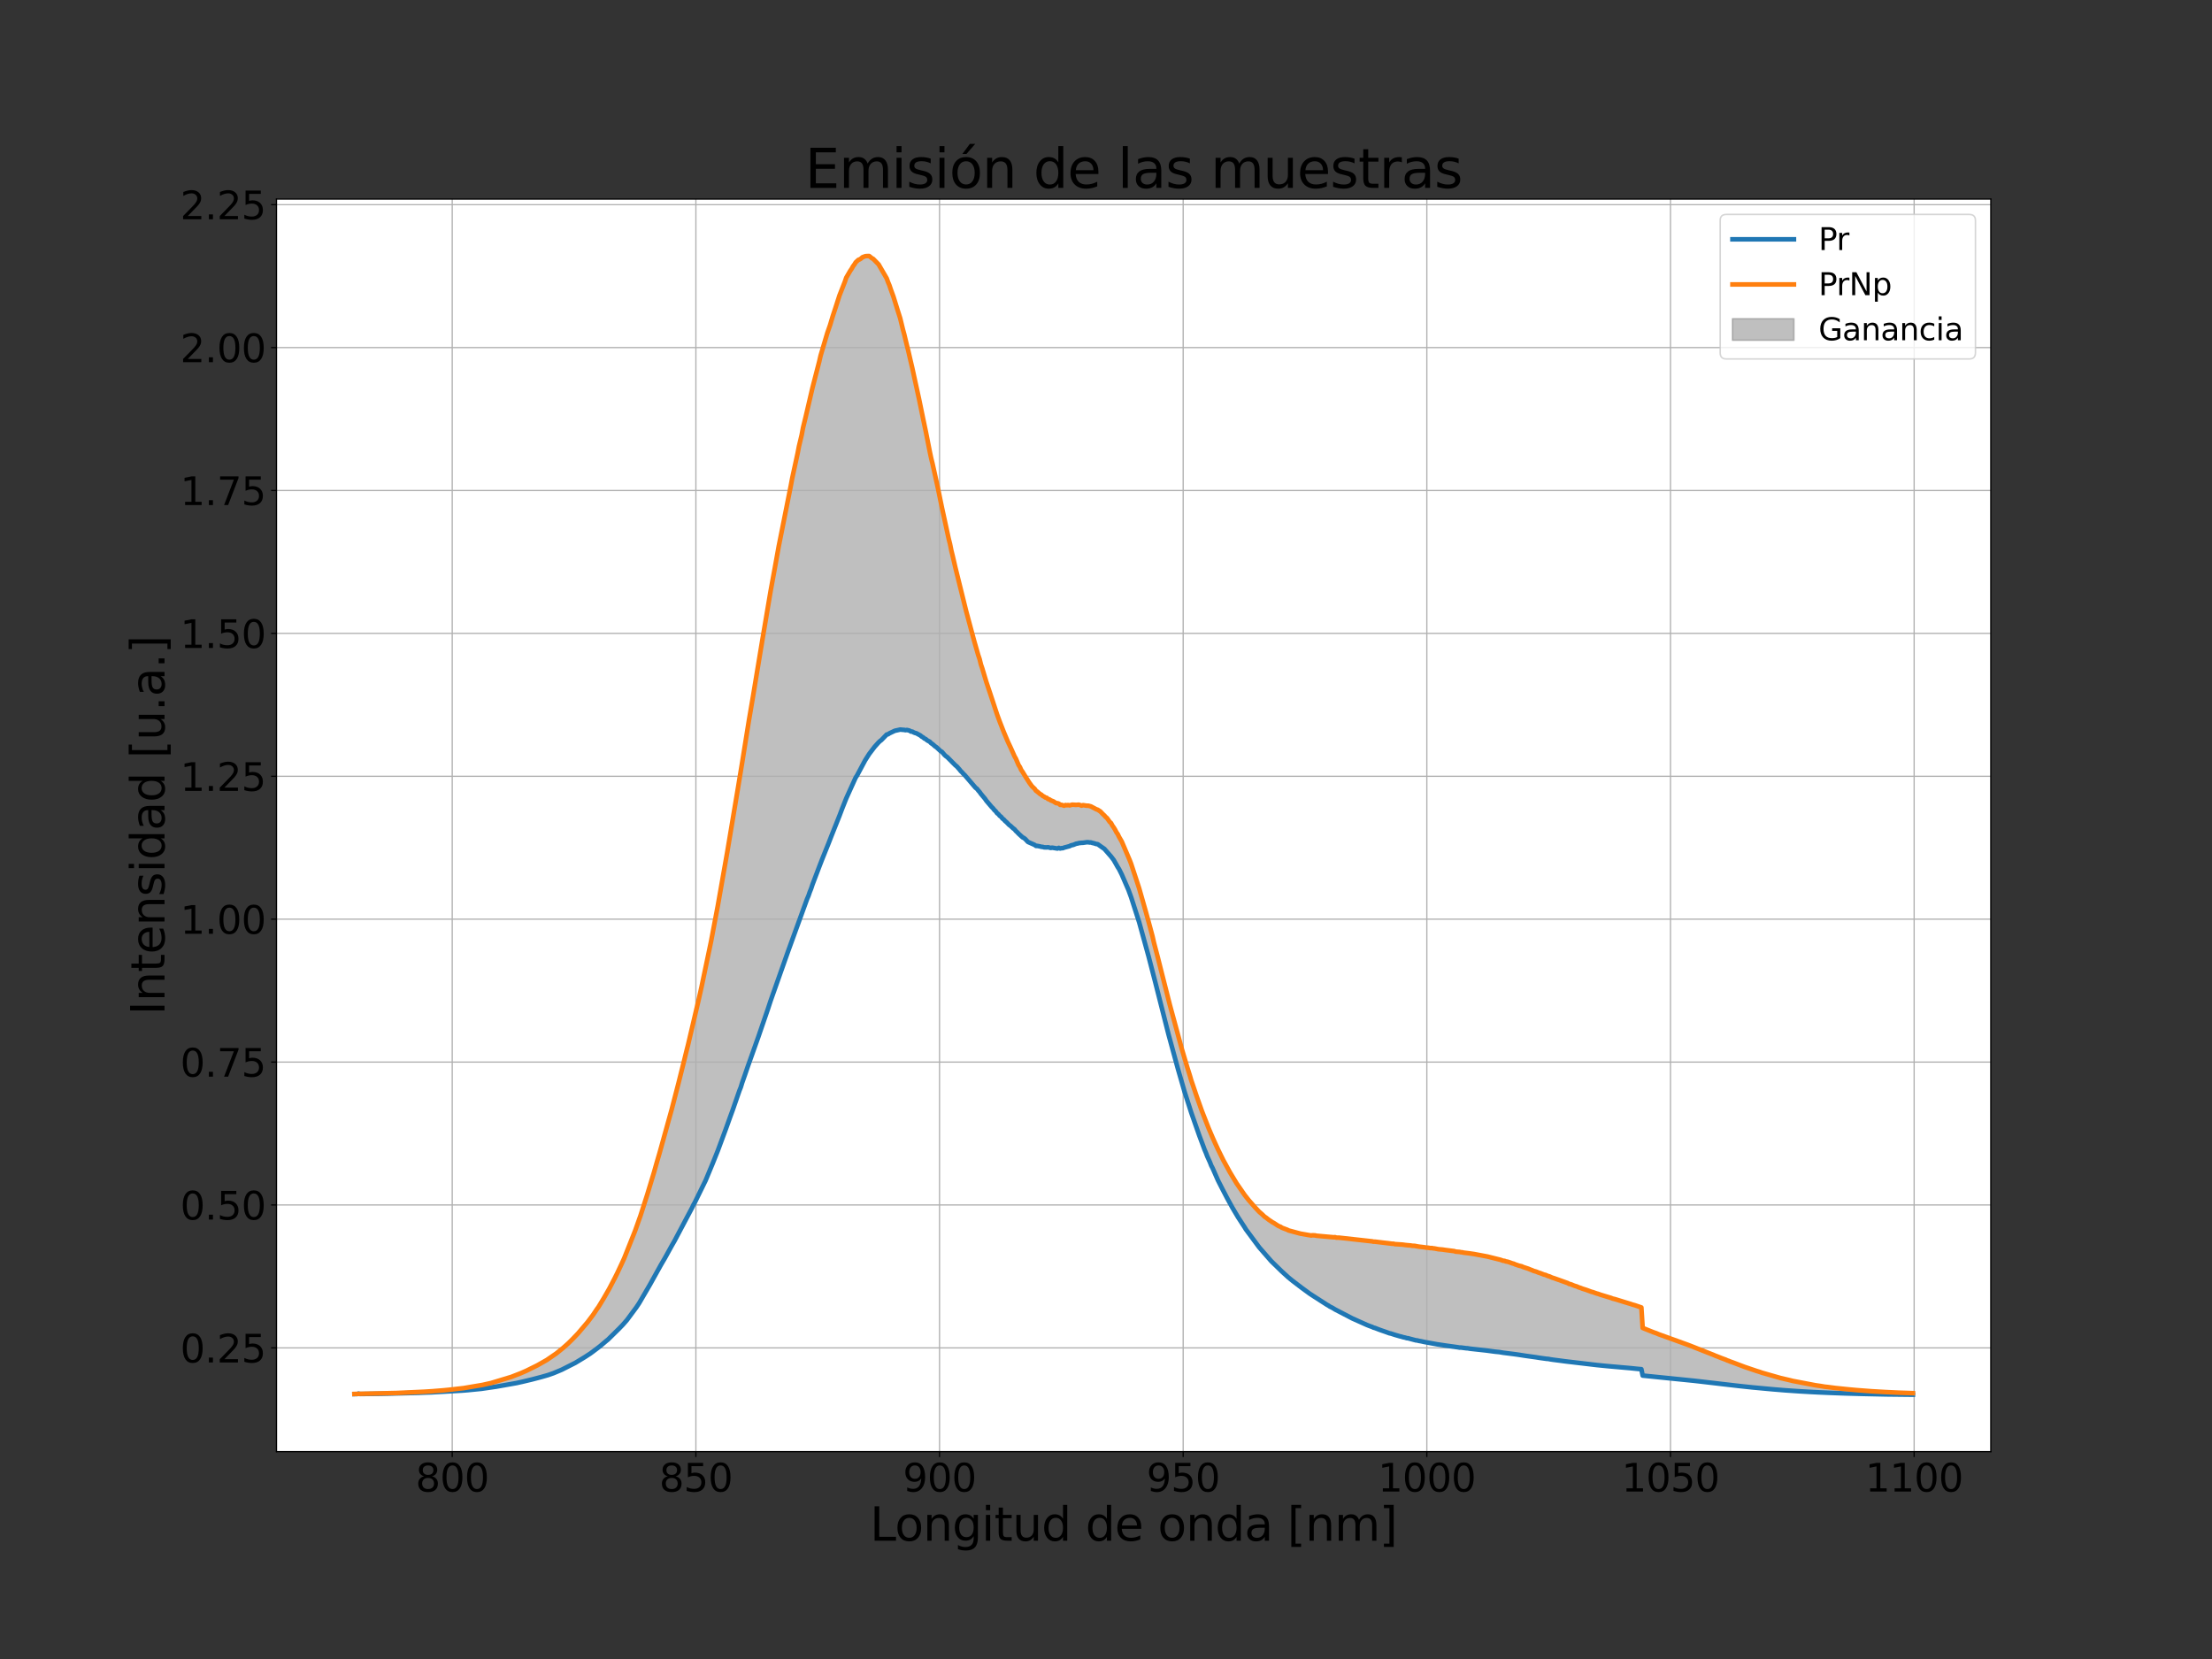 <?xml version="1.0" encoding="utf-8" standalone="no"?>
<!DOCTYPE svg PUBLIC "-//W3C//DTD SVG 1.1//EN"
  "http://www.w3.org/Graphics/SVG/1.1/DTD/svg11.dtd">
<svg xmlns:xlink="http://www.w3.org/1999/xlink" width="1440pt" height="1080pt" viewBox="0 0 1440 1080" xmlns="http://www.w3.org/2000/svg" version="1.1">
 <rect x="0" y="0" width="1440" height="1080" fill="#333333" stroke="none"/>
 <defs>
  <style type="text/css">*{stroke-linejoin: round; stroke-linecap: butt}</style>
 </defs>
 <g id="figure_1">
  <g id="patch_1">
   <path d="M 0 1080 
L 1440 1080 
L 1440 0 
L 0 0 
L 0 1080 
z
" style="fill: none"/>
  </g>
  <g id="axes_1">
   <g id="patch_2">
    <path d="M 180 945 
L 1296 945 
L 1296 129.6 
L 180 129.6 
z
" style="fill: #ffffff"/>
   </g>
   <g id="PolyCollection_1">
    <path d="M 230.727 907.569 
L 230.727 907.569 
L 231.617 907.545 
L 232.507 907.529 
L 232.973 907.372 
L 232.507 907.379 
L 231.617 907.414 
L 230.727 907.463 
z
" clip-path="url(#p0a3c3db67f)" style="fill: #808080; fill-opacity: 0.5; stroke: #808080; stroke-opacity: 0.5"/>
    <path d="M 233.875 907.367 
L 234.286 907.487 
L 235.176 907.483 
L 236.066 907.472 
L 236.955 907.469 
L 237.845 907.449 
L 238.735 907.443 
L 239.624 907.431 
L 240.514 907.428 
L 241.403 907.415 
L 242.293 907.398 
L 243.182 907.37 
L 244.071 907.354 
L 244.961 907.353 
L 245.85 907.34 
L 246.74 907.335 
L 247.629 907.322 
L 248.518 907.289 
L 249.407 907.285 
L 250.297 907.278 
L 251.186 907.245 
L 252.075 907.227 
L 252.964 907.209 
L 253.853 907.194 
L 254.742 907.177 
L 255.631 907.175 
L 256.52 907.129 
L 257.409 907.128 
L 258.298 907.118 
L 259.187 907.082 
L 260.076 907.075 
L 260.965 907.048 
L 261.854 907.029 
L 262.743 907.013 
L 263.632 906.972 
L 264.521 906.967 
L 265.409 906.944 
L 266.298 906.91 
L 267.187 906.867 
L 268.075 906.843 
L 268.964 906.815 
L 269.853 906.803 
L 270.741 906.775 
L 271.63 906.752 
L 272.518 906.723 
L 273.407 906.672 
L 274.295 906.638 
L 275.184 906.63 
L 276.072 906.589 
L 276.961 906.546 
L 277.849 906.537 
L 278.737 906.493 
L 279.626 906.448 
L 280.514 906.423 
L 281.402 906.377 
L 282.29 906.347 
L 283.179 906.291 
L 284.067 906.266 
L 284.955 906.21 
L 285.843 906.183 
L 286.731 906.138 
L 287.619 906.097 
L 288.507 906.026 
L 289.395 905.992 
L 290.283 905.952 
L 291.171 905.898 
L 292.059 905.829 
L 292.947 905.783 
L 293.835 905.735 
L 294.722 905.68 
L 295.61 905.617 
L 296.498 905.54 
L 297.386 905.493 
L 298.273 905.453 
L 299.161 905.38 
L 300.049 905.337 
L 300.936 905.265 
L 301.824 905.17 
L 302.712 905.112 
L 303.599 905.044 
L 304.487 904.985 
L 305.374 904.907 
L 306.262 904.83 
L 307.149 904.728 
L 308.036 904.698 
L 308.924 904.585 
L 309.811 904.51 
L 310.698 904.413 
L 311.586 904.304 
L 312.473 904.208 
L 313.36 904.109 
L 314.247 903.988 
L 315.134 903.885 
L 316.022 903.761 
L 316.909 903.659 
L 317.796 903.505 
L 318.683 903.399 
L 319.57 903.274 
L 320.457 903.1 
L 321.344 902.973 
L 322.231 902.835 
L 323.118 902.686 
L 324.004 902.532 
L 324.891 902.373 
L 325.778 902.248 
L 326.665 902.09 
L 327.552 901.91 
L 328.438 901.818 
L 329.325 901.63 
L 330.212 901.466 
L 331.098 901.348 
L 331.985 901.202 
L 332.872 900.999 
L 333.758 900.827 
L 334.645 900.641 
L 335.531 900.495 
L 336.418 900.331 
L 337.304 900.105 
L 338.19 899.926 
L 339.077 899.775 
L 339.963 899.535 
L 340.849 899.34 
L 341.736 899.19 
L 342.622 898.932 
L 343.508 898.723 
L 344.394 898.515 
L 345.28 898.294 
L 346.167 898.059 
L 347.053 897.842 
L 347.939 897.643 
L 348.825 897.396 
L 349.711 897.155 
L 350.597 896.91 
L 351.483 896.665 
L 352.369 896.431 
L 353.255 896.193 
L 354.14 895.974 
L 355.026 895.727 
L 355.912 895.433 
L 356.798 895.162 
L 357.684 894.874 
L 358.569 894.548 
L 359.455 894.237 
L 360.341 893.923 
L 361.226 893.57 
L 362.112 893.16 
L 362.997 892.868 
L 363.883 892.471 
L 364.768 892.102 
L 365.654 891.692 
L 366.539 891.257 
L 367.425 890.888 
L 368.31 890.444 
L 369.195 890.02 
L 370.081 889.567 
L 370.966 889.085 
L 371.851 888.649 
L 372.736 888.2 
L 373.622 887.669 
L 374.507 887.22 
L 375.392 886.67 
L 376.277 886.149 
L 377.162 885.652 
L 378.047 885.038 
L 378.932 884.592 
L 379.817 884.009 
L 380.702 883.465 
L 381.587 882.952 
L 382.472 882.311 
L 383.357 881.775 
L 384.242 881.167 
L 385.126 880.465 
L 386.011 879.866 
L 386.896 879.211 
L 387.781 878.597 
L 388.665 877.873 
L 389.55 877.202 
L 390.435 876.532 
L 391.319 875.764 
L 392.204 875.087 
L 393.088 874.319 
L 393.973 873.527 
L 394.857 872.786 
L 395.742 872.092 
L 396.626 871.24 
L 397.51 870.416 
L 398.395 869.497 
L 399.279 868.693 
L 400.163 867.8 
L 401.047 866.946 
L 401.932 866.058 
L 402.816 865.14 
L 403.7 864.255 
L 404.584 863.352 
L 405.468 862.396 
L 406.352 861.411 
L 407.236 860.356 
L 408.12 859.359 
L 409.004 858.186 
L 409.888 857.11 
L 410.772 855.967 
L 411.656 854.821 
L 412.54 853.581 
L 413.424 852.43 
L 414.307 851.01 
L 415.191 849.729 
L 416.075 848.348 
L 416.958 846.85 
L 417.842 845.461 
L 418.726 843.98 
L 419.609 842.47 
L 420.493 840.914 
L 421.376 839.375 
L 422.26 837.779 
L 423.143 836.226 
L 424.027 834.614 
L 424.91 832.998 
L 425.793 831.46 
L 426.677 829.882 
L 427.56 828.256 
L 428.443 826.615 
L 429.327 825.112 
L 430.21 823.516 
L 431.093 822.069 
L 431.976 820.424 
L 432.859 818.981 
L 433.742 817.363 
L 434.625 815.79 
L 435.508 814.267 
L 436.391 812.633 
L 437.274 811.004 
L 438.157 809.517 
L 439.04 807.935 
L 439.923 806.277 
L 440.806 804.604 
L 441.688 802.889 
L 442.571 801.313 
L 443.454 799.608 
L 444.337 797.946 
L 445.219 796.28 
L 446.102 794.512 
L 446.984 792.839 
L 447.867 791.208 
L 448.75 789.599 
L 449.632 787.907 
L 450.515 786.294 
L 451.397 784.402 
L 452.279 782.883 
L 453.162 781.098 
L 454.044 779.413 
L 454.926 777.568 
L 455.809 775.815 
L 456.691 774.203 
L 457.573 772.197 
L 458.455 770.298 
L 459.337 768.493 
L 460.219 766.43 
L 461.102 764.268 
L 461.984 762.307 
L 462.866 760.078 
L 463.748 757.899 
L 464.63 755.756 
L 465.511 753.451 
L 466.393 751.256 
L 467.275 749.107 
L 468.157 746.777 
L 469.039 744.355 
L 469.921 742.109 
L 470.802 739.704 
L 471.684 737.318 
L 472.566 734.844 
L 473.447 732.268 
L 474.329 729.83 
L 475.21 727.458 
L 476.092 725.115 
L 476.973 722.645 
L 477.855 720.071 
L 478.736 717.489 
L 479.618 714.985 
L 480.499 712.489 
L 481.38 709.939 
L 482.262 707.746 
L 483.143 704.854 
L 484.024 702.463 
L 484.905 699.853 
L 485.786 697.186 
L 486.667 694.703 
L 487.549 692.261 
L 488.43 689.905 
L 489.311 687.534 
L 490.192 685.044 
L 491.073 682.558 
L 491.954 680.053 
L 492.834 677.482 
L 493.715 674.884 
L 494.596 672.341 
L 495.477 669.547 
L 496.358 667.34 
L 497.238 664.597 
L 498.119 661.98 
L 499 659.404 
L 499.88 656.926 
L 500.761 654.069 
L 501.641 651.549 
L 502.522 649.037 
L 503.402 646.405 
L 504.283 644.047 
L 505.163 641.375 
L 506.044 638.871 
L 506.924 636.284 
L 507.804 633.798 
L 508.685 631.415 
L 509.565 628.821 
L 510.445 626.486 
L 511.325 624.108 
L 512.205 621.726 
L 513.086 619.167 
L 513.966 616.736 
L 514.846 614.306 
L 515.726 612.025 
L 516.606 609.377 
L 517.486 607.332 
L 518.366 604.533 
L 519.245 602.2 
L 520.125 599.949 
L 521.005 597.369 
L 521.885 595 
L 522.765 592.572 
L 523.644 590.126 
L 524.524 587.858 
L 525.404 585.249 
L 526.283 583.225 
L 527.163 580.661 
L 528.042 578.505 
L 528.922 575.824 
L 529.801 573.562 
L 530.681 571.352 
L 531.56 568.93 
L 532.44 566.766 
L 533.319 564.258 
L 534.198 561.902 
L 535.077 559.714 
L 535.957 557.56 
L 536.836 555.161 
L 537.715 553.06 
L 538.594 551.032 
L 539.473 548.768 
L 540.352 546.392 
L 541.231 544.232 
L 542.11 542.074 
L 542.989 539.868 
L 543.868 537.673 
L 544.747 535.45 
L 545.626 533.273 
L 546.505 531.007 
L 547.384 528.581 
L 548.262 526.368 
L 549.141 524.148 
L 550.02 521.71 
L 550.898 519.733 
L 551.777 517.79 
L 552.656 515.762 
L 553.534 513.811 
L 554.413 511.951 
L 555.291 510.205 
L 556.17 508.174 
L 557.048 506.155 
L 557.926 504.846 
L 558.805 503.099 
L 559.683 501.543 
L 560.561 499.873 
L 561.439 498.368 
L 562.318 496.515 
L 563.196 494.978 
L 564.074 493.55 
L 564.952 492.135 
L 565.83 490.834 
L 566.708 489.662 
L 567.586 488.453 
L 568.464 487.436 
L 569.342 486.213 
L 570.22 485.224 
L 571.098 484.293 
L 571.975 483.284 
L 572.853 482.461 
L 573.731 481.81 
L 574.609 480.938 
L 575.486 479.975 
L 576.364 479.289 
L 577.242 478.193 
L 578.119 477.996 
L 578.997 477.396 
L 579.874 476.964 
L 580.752 476.458 
L 581.629 476.018 
L 582.506 475.733 
L 583.384 475.573 
L 584.261 475.357 
L 585.138 475.156 
L 586.016 474.945 
L 586.893 474.97 
L 587.77 475.107 
L 588.647 475.164 
L 589.524 475.362 
L 590.401 475.191 
L 591.278 475.462 
L 592.155 475.653 
L 593.032 476.246 
L 593.909 476.254 
L 594.786 476.786 
L 595.663 477.138 
L 596.54 477.358 
L 597.416 477.866 
L 598.293 478.355 
L 599.17 478.788 
L 600.047 479.554 
L 600.923 480.01 
L 601.8 480.788 
L 602.676 481.142 
L 603.553 481.936 
L 604.429 482.374 
L 605.306 482.881 
L 606.182 483.834 
L 607.059 484.386 
L 607.935 485.139 
L 608.811 485.926 
L 609.688 486.49 
L 610.564 487.358 
L 611.44 488.072 
L 612.316 488.966 
L 613.192 489.438 
L 614.068 490.447 
L 614.944 491.509 
L 615.821 492.288 
L 616.697 492.904 
L 617.572 493.811 
L 618.448 494.82 
L 619.324 495.631 
L 620.2 496.372 
L 621.076 497.47 
L 621.952 498.203 
L 622.827 498.891 
L 623.703 499.821 
L 624.579 500.862 
L 625.454 501.977 
L 626.33 502.789 
L 627.206 503.816 
L 628.081 504.633 
L 628.956 505.639 
L 629.832 506.719 
L 630.707 507.675 
L 631.583 508.698 
L 632.458 509.594 
L 633.333 510.725 
L 634.209 511.663 
L 635.084 512.827 
L 635.959 513.45 
L 636.834 514.595 
L 637.709 515.556 
L 638.584 516.817 
L 639.459 517.856 
L 640.334 518.835 
L 641.209 519.943 
L 642.084 521.251 
L 642.959 522.33 
L 643.834 523.259 
L 644.709 524.331 
L 645.584 525.366 
L 646.458 526.213 
L 647.333 527.352 
L 648.208 528.132 
L 649.082 529.373 
L 649.957 529.991 
L 650.831 531.107 
L 651.706 531.699 
L 652.58 532.853 
L 653.455 533.479 
L 654.329 534.493 
L 655.204 535.202 
L 656.078 536.19 
L 656.952 537.012 
L 657.827 537.629 
L 658.701 538.431 
L 659.575 539.252 
L 660.449 539.866 
L 661.323 540.973 
L 662.197 541.755 
L 663.071 542.7 
L 663.945 543.466 
L 664.819 544.182 
L 665.693 545.104 
L 666.567 545.525 
L 667.441 546.214 
L 668.315 547.152 
L 669.189 548.087 
L 670.062 548.473 
L 670.936 548.951 
L 671.81 549.265 
L 672.683 549.667 
L 673.557 550.036 
L 674.43 550.684 
L 675.304 550.677 
L 676.177 550.803 
L 677.051 551.017 
L 677.924 551.267 
L 678.798 551.324 
L 679.671 551.598 
L 680.544 551.624 
L 681.418 551.665 
L 682.291 551.553 
L 683.164 551.825 
L 684.037 552.02 
L 684.91 551.826 
L 685.783 551.993 
L 686.656 552.165 
L 687.529 552.409 
L 688.402 552.389 
L 689.275 551.957 
L 690.148 552.372 
L 691.021 552.152 
L 691.894 552.15 
L 692.766 551.781 
L 693.639 551.534 
L 694.512 551.335 
L 695.384 551.04 
L 696.257 550.854 
L 697.129 550.38 
L 698.002 550.175 
L 698.875 549.952 
L 699.747 549.533 
L 700.619 549.234 
L 701.492 549.118 
L 702.364 548.849 
L 703.236 548.731 
L 704.109 548.677 
L 704.981 548.649 
L 705.853 548.489 
L 706.725 548.402 
L 707.597 548.283 
L 708.469 548.308 
L 709.341 548.447 
L 710.213 548.443 
L 711.085 548.749 
L 711.957 548.904 
L 712.829 549.178 
L 713.701 549.452 
L 714.573 549.547 
L 715.444 550.133 
L 716.316 550.724 
L 717.188 551.406 
L 718.06 552.048 
L 718.931 552.599 
L 719.803 553.57 
L 720.674 554.433 
L 721.546 555.399 
L 722.417 556.329 
L 723.289 557.584 
L 724.16 558.771 
L 725.031 559.858 
L 725.903 561.43 
L 726.774 562.957 
L 727.645 564.466 
L 728.516 565.826 
L 729.387 567.512 
L 730.258 569.304 
L 731.13 571.272 
L 732.001 573.112 
L 732.872 575.069 
L 733.742 577.237 
L 734.613 579.351 
L 735.484 581.683 
L 736.355 584.088 
L 737.226 586.758 
L 738.097 589.286 
L 738.967 592.027 
L 739.838 594.795 
L 740.709 597.386 
L 741.579 600.333 
L 742.45 603.436 
L 743.32 606.302 
L 744.191 609.497 
L 745.061 612.392 
L 745.932 615.843 
L 746.802 618.966 
L 747.672 622.419 
L 748.543 625.709 
L 749.413 628.652 
L 750.283 632.294 
L 751.153 635.851 
L 752.023 639.201 
L 752.893 642.655 
L 753.763 646.041 
L 754.633 649.615 
L 755.503 652.98 
L 756.373 656.529 
L 757.243 659.644 
L 758.113 663.092 
L 758.983 666.67 
L 759.853 670.086 
L 760.722 673.494 
L 761.592 676.729 
L 762.462 680.089 
L 763.331 683.34 
L 764.201 686.462 
L 765.07 689.679 
L 765.94 692.773 
L 766.809 695.774 
L 767.679 698.818 
L 768.548 701.912 
L 769.417 705.075 
L 770.287 707.753 
L 771.156 710.792 
L 772.025 713.54 
L 772.894 716.259 
L 773.763 718.983 
L 774.632 721.736 
L 775.502 724.344 
L 776.371 726.875 
L 777.24 729.486 
L 778.108 731.882 
L 778.977 734.482 
L 779.846 737.047 
L 780.715 739.204 
L 781.584 741.621 
L 782.452 743.798 
L 783.321 746.145 
L 784.19 748.497 
L 785.058 750.499 
L 785.927 752.794 
L 786.796 754.693 
L 787.664 756.588 
L 788.532 758.811 
L 789.401 760.454 
L 790.269 762.51 
L 791.138 764.458 
L 792.006 766.372 
L 792.874 768.36 
L 793.742 769.996 
L 794.61 771.663 
L 795.479 773.475 
L 796.347 775.186 
L 797.215 776.788 
L 798.083 778.6 
L 798.951 780.149 
L 799.819 781.76 
L 800.686 783.247 
L 801.554 784.908 
L 802.422 786.428 
L 803.29 787.927 
L 804.158 789.499 
L 805.025 790.869 
L 805.893 792.282 
L 806.76 793.578 
L 807.628 795.053 
L 808.496 796.359 
L 809.363 797.564 
L 810.23 798.942 
L 811.098 800.365 
L 811.965 801.551 
L 812.832 802.823 
L 813.7 804.03 
L 814.567 805.179 
L 815.434 806.359 
L 816.301 807.652 
L 817.168 808.811 
L 818.035 809.891 
L 818.902 811.045 
L 819.769 812.056 
L 820.636 813.058 
L 821.503 814.129 
L 822.37 815.161 
L 823.237 816.1 
L 824.104 817.105 
L 824.97 818.089 
L 825.837 819.2 
L 826.704 820.215 
L 827.57 820.994 
L 828.437 821.853 
L 829.304 822.643 
L 830.17 823.639 
L 831.036 824.469 
L 831.903 825.356 
L 832.769 826.083 
L 833.636 826.955 
L 834.502 827.749 
L 835.368 828.545 
L 836.234 829.407 
L 837.1 830.021 
L 837.967 830.858 
L 838.833 831.688 
L 839.699 832.346 
L 840.565 833.051 
L 841.431 833.789 
L 842.296 834.47 
L 843.162 835.081 
L 844.028 835.858 
L 844.894 836.559 
L 845.76 837.174 
L 846.625 837.9 
L 847.491 838.423 
L 848.357 839.071 
L 849.222 839.694 
L 850.088 840.24 
L 850.953 840.994 
L 851.819 841.54 
L 852.684 842.208 
L 853.549 842.811 
L 854.415 843.309 
L 855.28 843.903 
L 856.145 844.465 
L 857.01 845.054 
L 857.876 845.616 
L 858.741 846.206 
L 859.606 846.643 
L 860.471 847.147 
L 861.336 847.866 
L 862.201 848.431 
L 863.066 848.912 
L 863.931 849.453 
L 864.795 849.914 
L 865.66 850.531 
L 866.525 850.929 
L 867.39 851.385 
L 868.254 851.963 
L 869.119 852.446 
L 869.983 852.902 
L 870.848 853.377 
L 871.712 853.857 
L 872.577 854.343 
L 873.441 854.739 
L 874.306 855.239 
L 875.17 855.748 
L 876.034 856.101 
L 876.898 856.577 
L 877.763 856.992 
L 878.627 857.42 
L 879.491 857.85 
L 880.355 858.285 
L 881.219 858.68 
L 882.083 859.106 
L 882.947 859.5 
L 883.811 859.858 
L 884.674 860.29 
L 885.538 860.743 
L 886.402 861.079 
L 887.266 861.432 
L 888.129 861.827 
L 888.993 862.128 
L 889.857 862.539 
L 890.72 862.824 
L 891.584 863.225 
L 892.447 863.535 
L 893.311 863.838 
L 894.174 864.282 
L 895.037 864.486 
L 895.901 864.861 
L 896.764 865.12 
L 897.627 865.495 
L 898.49 865.851 
L 899.353 866.116 
L 900.216 866.384 
L 901.079 866.763 
L 901.942 867.007 
L 902.805 867.322 
L 903.668 867.545 
L 904.531 867.953 
L 905.394 868.107 
L 906.257 868.424 
L 907.119 868.671 
L 907.982 868.958 
L 908.845 869.232 
L 909.707 869.471 
L 910.57 869.729 
L 911.432 869.963 
L 912.295 870.14 
L 913.157 870.44 
L 914.02 870.575 
L 914.882 870.811 
L 915.744 871.113 
L 916.606 871.18 
L 917.469 871.463 
L 918.331 871.649 
L 919.193 871.884 
L 920.055 872.122 
L 920.917 872.254 
L 921.779 872.563 
L 922.641 872.61 
L 923.503 872.876 
L 924.365 872.991 
L 925.227 873.168 
L 926.088 873.418 
L 926.95 873.562 
L 927.812 873.728 
L 928.673 873.92 
L 929.535 874.056 
L 930.397 874.192 
L 931.258 874.408 
L 932.12 874.512 
L 932.981 874.719 
L 933.842 874.811 
L 934.704 874.971 
L 935.565 875.128 
L 936.426 875.274 
L 937.287 875.412 
L 938.149 875.517 
L 939.01 875.652 
L 939.871 875.818 
L 940.732 875.901 
L 941.593 876.033 
L 942.454 876.161 
L 943.315 876.257 
L 944.176 876.355 
L 945.036 876.523 
L 945.897 876.633 
L 946.758 876.778 
L 947.619 876.861 
L 948.479 876.931 
L 949.34 877.108 
L 950.2 877.274 
L 951.061 877.244 
L 951.921 877.368 
L 952.782 877.442 
L 953.642 877.555 
L 954.502 877.692 
L 955.363 877.722 
L 956.223 877.899 
L 957.083 878.013 
L 957.943 878.1 
L 958.803 878.192 
L 959.663 878.233 
L 960.523 878.324 
L 961.383 878.479 
L 962.243 878.575 
L 963.103 878.657 
L 963.963 878.751 
L 964.823 878.876 
L 965.683 878.928 
L 966.542 879.084 
L 967.402 879.147 
L 968.261 879.274 
L 969.121 879.389 
L 969.981 879.456 
L 970.84 879.588 
L 971.699 879.674 
L 972.559 879.829 
L 973.418 879.942 
L 974.278 879.986 
L 975.137 880.14 
L 975.996 880.184 
L 976.855 880.359 
L 977.714 880.531 
L 978.573 880.626 
L 979.432 880.725 
L 980.291 880.792 
L 981.15 880.923 
L 982.009 881.041 
L 982.868 881.154 
L 983.727 881.264 
L 984.586 881.413 
L 985.444 881.488 
L 986.303 881.641 
L 987.162 881.738 
L 988.02 881.835 
L 988.879 881.981 
L 989.737 882.131 
L 990.596 882.258 
L 991.454 882.382 
L 992.312 882.473 
L 993.171 882.638 
L 994.029 882.711 
L 994.887 882.875 
L 995.745 882.982 
L 996.604 883.081 
L 997.462 883.203 
L 998.32 883.339 
L 999.178 883.453 
L 1000.036 883.594 
L 1000.893 883.772 
L 1001.751 883.874 
L 1002.609 883.951 
L 1003.467 884.12 
L 1004.325 884.245 
L 1005.182 884.313 
L 1006.04 884.458 
L 1006.898 884.596 
L 1007.755 884.625 
L 1008.613 884.805 
L 1009.47 884.952 
L 1010.327 885.024 
L 1011.185 885.203 
L 1012.042 885.296 
L 1012.899 885.396 
L 1013.757 885.557 
L 1014.614 885.62 
L 1015.471 885.75 
L 1016.328 885.888 
L 1017.185 885.994 
L 1018.042 886.129 
L 1018.899 886.212 
L 1019.756 886.317 
L 1020.613 886.449 
L 1021.469 886.533 
L 1022.326 886.571 
L 1023.183 886.741 
L 1024.04 886.903 
L 1024.896 886.971 
L 1025.753 887.057 
L 1026.609 887.168 
L 1027.466 887.306 
L 1028.322 887.341 
L 1029.179 887.51 
L 1030.035 887.672 
L 1030.891 887.71 
L 1031.748 887.845 
L 1032.604 887.898 
L 1033.46 888.003 
L 1034.316 888.081 
L 1035.172 888.164 
L 1036.028 888.284 
L 1036.884 888.31 
L 1037.74 888.437 
L 1038.596 888.591 
L 1039.452 888.632 
L 1040.308 888.73 
L 1041.163 888.845 
L 1042.019 888.88 
L 1042.875 888.961 
L 1043.73 889.085 
L 1044.586 889.168 
L 1045.441 889.27 
L 1046.297 889.316 
L 1047.152 889.398 
L 1048.008 889.477 
L 1048.863 889.626 
L 1049.718 889.671 
L 1050.573 889.741 
L 1051.429 889.815 
L 1052.284 889.868 
L 1053.139 889.964 
L 1053.994 890.06 
L 1054.849 890.084 
L 1055.704 890.192 
L 1056.559 890.216 
L 1057.414 890.288 
L 1058.268 890.381 
L 1059.123 890.442 
L 1059.978 890.528 
L 1060.833 890.584 
L 1061.687 890.672 
L 1062.542 890.81 
L 1063.396 890.858 
L 1064.251 890.974 
L 1065.105 891.007 
L 1065.96 891.118 
L 1066.814 891.169 
L 1067.668 891.291 
L 1068.523 891.33 
L 1069.376 895.488 
L 1070.25 895.574 
L 1071.124 895.695 
L 1071.998 895.71 
L 1072.872 895.829 
L 1073.746 895.942 
L 1074.62 896.01 
L 1075.494 896.088 
L 1076.368 896.163 
L 1077.242 896.274 
L 1078.115 896.341 
L 1078.989 896.44 
L 1079.863 896.531 
L 1080.737 896.639 
L 1081.61 896.672 
L 1082.484 896.749 
L 1083.358 896.836 
L 1084.231 896.952 
L 1085.105 897 
L 1085.978 897.053 
L 1086.852 897.195 
L 1087.725 897.263 
L 1088.599 897.311 
L 1089.472 897.435 
L 1090.345 897.512 
L 1091.219 897.566 
L 1092.092 897.693 
L 1092.965 897.796 
L 1093.839 897.859 
L 1094.712 897.984 
L 1095.585 898.055 
L 1096.458 898.14 
L 1097.331 898.26 
L 1098.204 898.326 
L 1099.077 898.396 
L 1099.95 898.524 
L 1100.823 898.645 
L 1101.696 898.7 
L 1102.569 898.845 
L 1103.442 898.962 
L 1104.315 899.032 
L 1105.188 899.125 
L 1106.06 899.241 
L 1106.933 899.338 
L 1107.806 899.431 
L 1108.679 899.525 
L 1109.551 899.633 
L 1110.424 899.752 
L 1111.297 899.861 
L 1112.169 899.924 
L 1113.042 900.059 
L 1113.914 900.184 
L 1114.787 900.239 
L 1115.659 900.374 
L 1116.531 900.461 
L 1117.404 900.558 
L 1118.276 900.686 
L 1119.148 900.798 
L 1120.021 900.872 
L 1120.893 900.971 
L 1121.765 901.08 
L 1122.637 901.188 
L 1123.509 901.285 
L 1124.381 901.393 
L 1125.253 901.504 
L 1126.125 901.589 
L 1126.997 901.673 
L 1127.869 901.797 
L 1128.741 901.877 
L 1129.613 901.991 
L 1130.485 902.106 
L 1131.357 902.165 
L 1132.229 902.271 
L 1133.101 902.378 
L 1133.972 902.482 
L 1134.844 902.589 
L 1135.716 902.653 
L 1136.587 902.765 
L 1137.459 902.855 
L 1138.33 902.933 
L 1139.202 903.022 
L 1140.073 903.111 
L 1140.945 903.209 
L 1141.816 903.297 
L 1142.688 903.404 
L 1143.559 903.494 
L 1144.43 903.542 
L 1145.302 903.582 
L 1146.173 903.724 
L 1147.044 903.797 
L 1147.915 903.881 
L 1148.787 903.937 
L 1149.658 904.073 
L 1150.529 904.125 
L 1151.4 904.19 
L 1152.271 904.268 
L 1153.142 904.363 
L 1154.013 904.422 
L 1154.884 904.503 
L 1155.755 904.568 
L 1156.626 904.631 
L 1157.496 904.715 
L 1158.367 904.789 
L 1159.238 904.849 
L 1160.109 904.922 
L 1160.979 904.985 
L 1161.85 905.067 
L 1162.721 905.109 
L 1163.591 905.209 
L 1164.462 905.258 
L 1165.332 905.299 
L 1166.203 905.368 
L 1167.073 905.428 
L 1167.944 905.505 
L 1168.814 905.579 
L 1169.684 905.598 
L 1170.555 905.668 
L 1171.425 905.721 
L 1172.295 905.76 
L 1173.166 905.834 
L 1174.036 905.887 
L 1174.906 905.925 
L 1175.776 905.993 
L 1176.646 906.038 
L 1177.516 906.065 
L 1178.386 906.141 
L 1179.256 906.175 
L 1180.126 906.233 
L 1180.996 906.262 
L 1181.866 906.331 
L 1182.736 906.349 
L 1183.605 906.404 
L 1184.475 906.445 
L 1185.345 906.473 
L 1186.215 906.497 
L 1187.084 906.543 
L 1187.954 906.584 
L 1188.824 906.64 
L 1189.693 906.682 
L 1190.563 906.693 
L 1191.432 906.747 
L 1192.302 906.767 
L 1193.171 906.808 
L 1194.04 906.841 
L 1194.91 906.89 
L 1195.779 906.91 
L 1196.648 906.947 
L 1197.518 906.949 
L 1198.387 906.974 
L 1199.256 907.025 
L 1200.125 907.069 
L 1200.994 907.099 
L 1201.863 907.114 
L 1202.733 907.129 
L 1203.602 907.167 
L 1204.47 907.178 
L 1205.339 907.207 
L 1206.208 907.241 
L 1207.077 907.264 
L 1207.946 907.297 
L 1208.815 907.311 
L 1209.684 907.33 
L 1210.552 907.369 
L 1211.421 907.385 
L 1212.29 907.409 
L 1213.158 907.433 
L 1214.027 907.455 
L 1214.895 907.478 
L 1215.764 907.496 
L 1216.633 907.504 
L 1217.501 907.524 
L 1218.369 907.554 
L 1219.238 907.569 
L 1220.106 907.584 
L 1220.974 907.612 
L 1221.843 907.625 
L 1222.711 907.641 
L 1223.579 907.672 
L 1224.447 907.673 
L 1225.315 907.694 
L 1226.184 907.709 
L 1227.052 907.73 
L 1227.92 907.746 
L 1228.788 907.757 
L 1229.656 907.78 
L 1230.523 907.764 
L 1231.391 907.803 
L 1232.259 907.811 
L 1233.127 907.822 
L 1233.995 907.83 
L 1234.863 907.856 
L 1235.73 907.858 
L 1236.598 907.856 
L 1237.466 907.868 
L 1238.333 907.876 
L 1239.201 907.885 
L 1240.068 907.897 
L 1240.936 907.898 
L 1241.803 907.9 
L 1242.671 907.904 
L 1243.538 907.899 
L 1244.405 907.924 
L 1245.273 907.936 
L 1245.273 907.936 
L 1245.273 906.937 
L 1244.405 906.905 
L 1243.538 906.877 
L 1242.671 906.848 
L 1241.803 906.819 
L 1240.936 906.787 
L 1240.068 906.765 
L 1239.201 906.749 
L 1238.333 906.689 
L 1237.466 906.673 
L 1236.598 906.634 
L 1235.73 906.614 
L 1234.863 906.553 
L 1233.995 906.514 
L 1233.127 906.484 
L 1232.259 906.453 
L 1231.391 906.427 
L 1230.523 906.375 
L 1229.656 906.351 
L 1228.788 906.296 
L 1227.92 906.252 
L 1227.052 906.202 
L 1226.184 906.163 
L 1225.315 906.131 
L 1224.447 906.05 
L 1223.579 906.013 
L 1222.711 905.95 
L 1221.843 905.898 
L 1220.974 905.862 
L 1220.106 905.785 
L 1219.238 905.737 
L 1218.369 905.697 
L 1217.501 905.619 
L 1216.633 905.573 
L 1215.764 905.504 
L 1214.895 905.444 
L 1214.027 905.4 
L 1213.158 905.331 
L 1212.29 905.261 
L 1211.421 905.194 
L 1210.552 905.104 
L 1209.684 905.045 
L 1208.815 904.971 
L 1207.946 904.888 
L 1207.077 904.824 
L 1206.208 904.749 
L 1205.339 904.666 
L 1204.47 904.591 
L 1203.602 904.495 
L 1202.733 904.429 
L 1201.863 904.318 
L 1200.994 904.266 
L 1200.125 904.147 
L 1199.256 904.05 
L 1198.387 903.973 
L 1197.518 903.889 
L 1196.648 903.769 
L 1195.779 903.699 
L 1194.91 903.598 
L 1194.04 903.477 
L 1193.171 903.372 
L 1192.302 903.267 
L 1191.432 903.17 
L 1190.563 903.056 
L 1189.693 902.926 
L 1188.824 902.789 
L 1187.954 902.748 
L 1187.084 902.58 
L 1186.215 902.478 
L 1185.345 902.308 
L 1184.475 902.194 
L 1183.605 902.087 
L 1182.736 901.908 
L 1181.866 901.8 
L 1180.996 901.65 
L 1180.126 901.499 
L 1179.256 901.363 
L 1178.386 901.23 
L 1177.516 901.06 
L 1176.646 900.916 
L 1175.776 900.737 
L 1174.906 900.596 
L 1174.036 900.417 
L 1173.166 900.225 
L 1172.295 900.108 
L 1171.425 899.868 
L 1170.555 899.704 
L 1169.684 899.518 
L 1168.814 899.364 
L 1167.944 899.16 
L 1167.073 898.989 
L 1166.203 898.789 
L 1165.332 898.54 
L 1164.462 898.335 
L 1163.591 898.188 
L 1162.721 897.96 
L 1161.85 897.759 
L 1160.979 897.55 
L 1160.109 897.322 
L 1159.238 897.129 
L 1158.367 896.869 
L 1157.496 896.673 
L 1156.626 896.396 
L 1155.755 896.18 
L 1154.884 895.931 
L 1154.013 895.7 
L 1153.142 895.461 
L 1152.271 895.198 
L 1151.4 894.948 
L 1150.529 894.684 
L 1149.658 894.453 
L 1148.787 894.157 
L 1147.915 893.897 
L 1147.044 893.644 
L 1146.173 893.362 
L 1145.302 893.033 
L 1144.43 892.742 
L 1143.559 892.505 
L 1142.688 892.22 
L 1141.816 891.975 
L 1140.945 891.646 
L 1140.073 891.358 
L 1139.202 891.034 
L 1138.33 890.755 
L 1137.459 890.435 
L 1136.587 890.149 
L 1135.716 889.845 
L 1134.844 889.537 
L 1133.972 889.211 
L 1133.101 888.887 
L 1132.229 888.543 
L 1131.357 888.187 
L 1130.485 887.892 
L 1129.613 887.573 
L 1128.741 887.215 
L 1127.869 886.874 
L 1126.997 886.52 
L 1126.125 886.263 
L 1125.253 885.873 
L 1124.381 885.612 
L 1123.509 885.164 
L 1122.637 884.879 
L 1121.765 884.534 
L 1120.893 884.215 
L 1120.021 883.865 
L 1119.148 883.543 
L 1118.276 883.166 
L 1117.404 882.782 
L 1116.531 882.502 
L 1115.659 882.096 
L 1114.787 881.784 
L 1113.914 881.441 
L 1113.042 881.014 
L 1112.169 880.771 
L 1111.297 880.411 
L 1110.424 880.018 
L 1109.551 879.721 
L 1108.679 879.34 
L 1107.806 879.006 
L 1106.933 878.658 
L 1106.06 878.237 
L 1105.188 877.924 
L 1104.315 877.639 
L 1103.442 877.217 
L 1102.569 876.9 
L 1101.696 876.58 
L 1100.823 876.25 
L 1099.95 875.946 
L 1099.077 875.564 
L 1098.204 875.242 
L 1097.331 874.849 
L 1096.458 874.611 
L 1095.585 874.271 
L 1094.712 873.931 
L 1093.839 873.625 
L 1092.965 873.302 
L 1092.092 873.015 
L 1091.219 872.634 
L 1090.345 872.353 
L 1089.472 872.04 
L 1088.599 871.797 
L 1087.725 871.469 
L 1086.852 871.07 
L 1085.978 870.754 
L 1085.105 870.437 
L 1084.231 870.137 
L 1083.358 869.887 
L 1082.484 869.682 
L 1081.61 869.223 
L 1080.737 868.939 
L 1079.863 868.626 
L 1078.989 868.29 
L 1078.115 867.886 
L 1077.242 867.571 
L 1076.368 867.29 
L 1075.494 867.011 
L 1074.62 866.558 
L 1073.746 866.287 
L 1072.872 865.91 
L 1071.998 865.579 
L 1071.124 865.16 
L 1070.25 864.847 
L 1069.376 864.482 
L 1068.523 851.152 
L 1067.668 850.75 
L 1066.814 850.63 
L 1065.96 850.306 
L 1065.105 849.966 
L 1064.251 849.689 
L 1063.396 849.41 
L 1062.542 849.227 
L 1061.687 848.906 
L 1060.833 848.574 
L 1059.978 848.358 
L 1059.123 848.11 
L 1058.268 847.873 
L 1057.414 847.566 
L 1056.559 847.328 
L 1055.704 847.03 
L 1054.849 846.824 
L 1053.994 846.519 
L 1053.139 846.336 
L 1052.284 846.029 
L 1051.429 845.753 
L 1050.573 845.519 
L 1049.718 845.347 
L 1048.863 844.966 
L 1048.008 844.649 
L 1047.152 844.391 
L 1046.297 844.164 
L 1045.441 843.917 
L 1044.586 843.681 
L 1043.73 843.356 
L 1042.875 843.152 
L 1042.019 842.895 
L 1041.163 842.623 
L 1040.308 842.275 
L 1039.452 842.06 
L 1038.596 841.721 
L 1037.74 841.471 
L 1036.884 841.15 
L 1036.028 840.948 
L 1035.172 840.611 
L 1034.316 840.32 
L 1033.46 840.003 
L 1032.604 839.686 
L 1031.748 839.363 
L 1030.891 839.114 
L 1030.035 838.883 
L 1029.179 838.507 
L 1028.322 838.204 
L 1027.466 837.948 
L 1026.609 837.523 
L 1025.753 837.239 
L 1024.896 837.004 
L 1024.04 836.601 
L 1023.183 836.322 
L 1022.326 835.969 
L 1021.469 835.828 
L 1020.613 835.302 
L 1019.756 835.115 
L 1018.899 834.816 
L 1018.042 834.48 
L 1017.185 834.142 
L 1016.328 833.861 
L 1015.471 833.401 
L 1014.614 833.152 
L 1013.757 832.894 
L 1012.899 832.544 
L 1012.042 832.232 
L 1011.185 831.923 
L 1010.327 831.684 
L 1009.47 831.293 
L 1008.613 830.893 
L 1007.755 830.696 
L 1006.898 830.346 
L 1006.04 829.94 
L 1005.182 829.777 
L 1004.325 829.39 
L 1003.467 829.139 
L 1002.609 828.77 
L 1001.751 828.527 
L 1000.893 828.208 
L 1000.036 827.815 
L 999.178 827.552 
L 998.32 827.342 
L 997.462 826.921 
L 996.604 826.625 
L 995.745 826.3 
L 994.887 825.914 
L 994.029 825.601 
L 993.171 825.328 
L 992.312 825.046 
L 991.454 824.781 
L 990.596 824.353 
L 989.737 824.113 
L 988.879 823.961 
L 988.02 823.641 
L 987.162 823.368 
L 986.303 823.077 
L 985.444 822.662 
L 984.586 822.461 
L 983.727 822.155 
L 982.868 821.878 
L 982.009 821.529 
L 981.15 821.3 
L 980.291 821.193 
L 979.432 820.789 
L 978.573 820.759 
L 977.714 820.498 
L 976.855 820.133 
L 975.996 819.826 
L 975.137 819.689 
L 974.278 819.422 
L 973.418 819.202 
L 972.559 819.044 
L 971.699 818.86 
L 970.84 818.645 
L 969.981 818.424 
L 969.121 818.199 
L 968.261 817.991 
L 967.402 817.857 
L 966.542 817.683 
L 965.683 817.522 
L 964.823 817.286 
L 963.963 817.236 
L 963.103 816.915 
L 962.243 816.918 
L 961.383 816.766 
L 960.523 816.535 
L 959.663 816.381 
L 958.803 816.277 
L 957.943 816.008 
L 957.083 815.981 
L 956.223 815.877 
L 955.363 815.755 
L 954.502 815.646 
L 953.642 815.543 
L 952.782 815.465 
L 951.921 815.245 
L 951.061 815.196 
L 950.2 814.992 
L 949.34 814.989 
L 948.479 814.855 
L 947.619 814.795 
L 946.758 814.476 
L 945.897 814.395 
L 945.036 814.268 
L 944.176 814.122 
L 943.315 814.06 
L 942.454 813.905 
L 941.593 813.819 
L 940.732 813.713 
L 939.871 813.63 
L 939.01 813.452 
L 938.149 813.442 
L 937.287 813.303 
L 936.426 813.233 
L 935.565 813.102 
L 934.704 812.916 
L 933.842 812.733 
L 932.981 812.668 
L 932.12 812.473 
L 931.258 812.51 
L 930.397 812.379 
L 929.535 812.232 
L 928.673 812.226 
L 927.812 812.054 
L 926.95 811.909 
L 926.088 811.824 
L 925.227 811.766 
L 924.365 811.653 
L 923.503 811.527 
L 922.641 811.394 
L 921.779 811.228 
L 920.917 811.04 
L 920.055 811.001 
L 919.193 810.97 
L 918.331 810.781 
L 917.469 810.674 
L 916.606 810.659 
L 915.744 810.604 
L 914.882 810.483 
L 914.02 810.406 
L 913.157 810.241 
L 912.295 810.243 
L 911.432 810.108 
L 910.57 810.06 
L 909.707 810.037 
L 908.845 809.929 
L 907.982 809.911 
L 907.119 809.651 
L 906.257 809.666 
L 905.394 809.522 
L 904.531 809.366 
L 903.668 809.369 
L 902.805 809.278 
L 901.942 809.168 
L 901.079 808.997 
L 900.216 808.893 
L 899.353 808.756 
L 898.49 808.755 
L 897.627 808.57 
L 896.764 808.469 
L 895.901 808.412 
L 895.037 808.307 
L 894.174 808.338 
L 893.311 808.109 
L 892.447 808.079 
L 891.584 807.938 
L 890.72 807.846 
L 889.857 807.789 
L 888.993 807.656 
L 888.129 807.481 
L 887.266 807.463 
L 886.402 807.312 
L 885.538 807.141 
L 884.674 807.142 
L 883.811 806.997 
L 882.947 806.844 
L 882.083 806.826 
L 881.219 806.701 
L 880.355 806.688 
L 879.491 806.567 
L 878.627 806.387 
L 877.763 806.302 
L 876.898 806.256 
L 876.034 806.112 
L 875.17 806.05 
L 874.306 806.032 
L 873.441 805.901 
L 872.577 805.81 
L 871.712 805.715 
L 870.848 805.696 
L 869.983 805.711 
L 869.119 805.369 
L 868.254 805.465 
L 867.39 805.338 
L 866.525 805.188 
L 865.66 805.209 
L 864.795 805.077 
L 863.931 805.069 
L 863.066 805.059 
L 862.201 804.927 
L 861.336 804.901 
L 860.471 804.785 
L 859.606 804.637 
L 858.741 804.55 
L 857.876 804.535 
L 857.01 804.461 
L 856.145 804.238 
L 855.28 804.201 
L 854.415 804.155 
L 853.549 804.298 
L 852.684 804.083 
L 851.819 803.982 
L 850.953 803.746 
L 850.088 803.627 
L 849.222 803.444 
L 848.357 803.375 
L 847.491 803.249 
L 846.625 803.105 
L 845.76 802.881 
L 844.894 802.751 
L 844.028 802.51 
L 843.162 802.156 
L 842.296 802.001 
L 841.431 801.844 
L 840.565 801.574 
L 839.699 801.253 
L 838.833 801.008 
L 837.967 800.54 
L 837.1 800.178 
L 836.234 799.921 
L 835.368 799.56 
L 834.502 799.243 
L 833.636 798.618 
L 832.769 798.316 
L 831.903 797.883 
L 831.036 797.285 
L 830.17 796.776 
L 829.304 796.18 
L 828.437 795.723 
L 827.57 795.233 
L 826.704 794.6 
L 825.837 793.979 
L 824.97 793.334 
L 824.104 792.604 
L 823.237 792.058 
L 822.37 791.236 
L 821.503 790.378 
L 820.636 789.616 
L 819.769 788.917 
L 818.902 788.056 
L 818.035 787.078 
L 817.168 786.135 
L 816.301 785.223 
L 815.434 784.27 
L 814.567 783.29 
L 813.7 782.229 
L 812.832 781.215 
L 811.965 780.089 
L 811.098 779.053 
L 810.23 777.893 
L 809.363 776.609 
L 808.496 775.404 
L 807.628 774.125 
L 806.76 773.001 
L 805.893 771.643 
L 805.025 770.369 
L 804.158 768.962 
L 803.29 767.595 
L 802.422 766.172 
L 801.554 764.635 
L 800.686 763.174 
L 799.819 761.668 
L 798.951 760.135 
L 798.083 758.678 
L 797.215 756.871 
L 796.347 755.243 
L 795.479 753.497 
L 794.61 751.76 
L 793.742 749.979 
L 792.874 748.182 
L 792.006 746.404 
L 791.138 744.418 
L 790.269 742.403 
L 789.401 740.54 
L 788.532 738.586 
L 787.664 736.576 
L 786.796 734.447 
L 785.927 732.283 
L 785.058 730.059 
L 784.19 728.056 
L 783.321 725.608 
L 782.452 723.348 
L 781.584 720.916 
L 780.715 718.433 
L 779.846 716.06 
L 778.977 713.563 
L 778.108 711.087 
L 777.24 708.394 
L 776.371 705.735 
L 775.502 703.29 
L 774.632 700.302 
L 773.763 697.419 
L 772.894 694.776 
L 772.025 691.877 
L 771.156 689.044 
L 770.287 686.073 
L 769.417 683.062 
L 768.548 680.012 
L 767.679 676.863 
L 766.809 673.743 
L 765.94 670.71 
L 765.07 667.396 
L 764.201 664.03 
L 763.331 660.805 
L 762.462 657.518 
L 761.592 654.286 
L 760.722 650.908 
L 759.853 647.382 
L 758.983 644.118 
L 758.113 640.594 
L 757.243 636.98 
L 756.373 633.755 
L 755.503 630.285 
L 754.633 626.93 
L 753.763 623.404 
L 752.893 619.972 
L 752.023 616.671 
L 751.153 613.465 
L 750.283 609.575 
L 749.413 606.269 
L 748.543 603.077 
L 747.672 599.585 
L 746.802 596.6 
L 745.932 593.548 
L 745.061 590.195 
L 744.191 587.15 
L 743.32 584.293 
L 742.45 581.258 
L 741.579 578.275 
L 740.709 575.67 
L 739.838 572.767 
L 738.967 570.287 
L 738.097 567.641 
L 737.226 564.961 
L 736.355 562.349 
L 735.484 560.085 
L 734.613 557.965 
L 733.742 555.765 
L 732.872 553.776 
L 732.001 551.767 
L 731.13 549.871 
L 730.258 547.846 
L 729.387 546.358 
L 728.516 544.847 
L 727.645 543.034 
L 726.774 541.79 
L 725.903 540.096 
L 725.031 538.673 
L 724.16 537.461 
L 723.289 535.815 
L 722.417 535.048 
L 721.546 533.865 
L 720.674 532.588 
L 719.803 531.851 
L 718.931 530.867 
L 718.06 530.07 
L 717.188 529.24 
L 716.316 528.244 
L 715.444 527.648 
L 714.573 527.121 
L 713.701 526.841 
L 712.829 526.368 
L 711.957 526.009 
L 711.085 525.477 
L 710.213 524.977 
L 709.341 524.708 
L 708.469 524.5 
L 707.597 524.527 
L 706.725 524.414 
L 705.853 524.269 
L 704.981 524.135 
L 704.109 524.474 
L 703.236 524.192 
L 702.364 523.837 
L 701.492 523.883 
L 700.619 523.982 
L 699.747 524.045 
L 698.875 523.918 
L 698.002 523.834 
L 697.129 524.048 
L 696.257 524.313 
L 695.384 524.07 
L 694.512 524.23 
L 693.639 524.077 
L 692.766 524.51 
L 691.894 524.22 
L 691.021 523.934 
L 690.148 523.971 
L 689.275 523.149 
L 688.402 522.881 
L 687.529 522.844 
L 686.656 522.344 
L 685.783 521.708 
L 684.91 521.331 
L 684.037 521.017 
L 683.164 520.4 
L 682.291 520.21 
L 681.418 519.375 
L 680.544 519.193 
L 679.671 518.561 
L 678.798 518.148 
L 677.924 517.323 
L 677.051 516.873 
L 676.177 516.108 
L 675.304 515.373 
L 674.43 514.794 
L 673.557 513.513 
L 672.683 512.692 
L 671.81 511.876 
L 670.936 510.674 
L 670.062 509.466 
L 669.189 508.327 
L 668.315 506.774 
L 667.441 505.377 
L 666.567 504.021 
L 665.693 502.485 
L 664.819 501.253 
L 663.945 499.321 
L 663.071 497.971 
L 662.197 496.053 
L 661.323 493.857 
L 660.449 492.325 
L 659.575 490.362 
L 658.701 488.31 
L 657.827 486.474 
L 656.952 484.754 
L 656.078 482.766 
L 655.204 480.767 
L 654.329 478.708 
L 653.455 476.542 
L 652.58 474.312 
L 651.706 472.158 
L 650.831 469.827 
L 649.957 467.314 
L 649.082 465.057 
L 648.208 462.544 
L 647.333 459.716 
L 646.458 457.181 
L 645.584 454.415 
L 644.709 451.761 
L 643.834 449.363 
L 642.959 446.661 
L 642.084 443.935 
L 641.209 441.058 
L 640.334 438.173 
L 639.459 435.164 
L 638.584 432.587 
L 637.709 429.046 
L 636.834 426.488 
L 635.959 423.32 
L 635.084 420.48 
L 634.209 417.355 
L 633.333 414.155 
L 632.458 410.821 
L 631.583 407.854 
L 630.707 404.463 
L 629.832 401.098 
L 628.956 397.792 
L 628.081 394.496 
L 627.206 391.006 
L 626.33 387.688 
L 625.454 383.944 
L 624.579 380.476 
L 623.703 376.528 
L 622.827 373.074 
L 621.952 369.499 
L 621.076 365.932 
L 620.2 361.942 
L 619.324 358.414 
L 618.448 354.08 
L 617.572 350.623 
L 616.697 346.412 
L 615.821 342.537 
L 614.944 338.473 
L 614.068 334.27 
L 613.192 330.459 
L 612.316 326.254 
L 611.44 322.114 
L 610.564 317.714 
L 609.688 313.643 
L 608.811 309.696 
L 607.935 305.968 
L 607.059 301.809 
L 606.182 298.279 
L 605.306 294.146 
L 604.429 289.652 
L 603.553 285.353 
L 602.676 280.829 
L 601.8 276.567 
L 600.923 272.497 
L 600.047 268.158 
L 599.17 264.133 
L 598.293 259.716 
L 597.416 255.979 
L 596.54 251.629 
L 595.663 247.722 
L 594.786 243.835 
L 593.909 239.65 
L 593.032 235.947 
L 592.155 232.299 
L 591.278 228.352 
L 590.401 224.9 
L 589.524 221.43 
L 588.647 217.612 
L 587.77 214.397 
L 586.893 210.933 
L 586.016 207.185 
L 585.138 204.577 
L 584.261 201.655 
L 583.384 198.528 
L 582.506 195.877 
L 581.629 193.136 
L 580.752 190.582 
L 579.874 188.323 
L 578.997 185.703 
L 578.119 183.652 
L 577.242 181.236 
L 576.364 179.784 
L 575.486 178.117 
L 574.609 176.671 
L 573.731 175.184 
L 572.853 173.744 
L 571.975 172.138 
L 571.098 171.339 
L 570.22 170.258 
L 569.342 169.463 
L 568.464 168.538 
L 567.586 168.078 
L 566.708 167.339 
L 565.83 166.664 
L 564.952 166.719 
L 564.074 166.687 
L 563.196 166.816 
L 562.318 167.171 
L 561.439 167.476 
L 560.561 168.279 
L 559.683 168.856 
L 558.805 169.166 
L 557.926 169.945 
L 557.048 170.791 
L 556.17 172.223 
L 555.291 173.39 
L 554.413 174.977 
L 553.534 176.243 
L 552.656 177.561 
L 551.777 179.241 
L 550.898 180.772 
L 550.02 183.368 
L 549.141 185.601 
L 548.262 188.109 
L 547.384 190.119 
L 546.505 192.319 
L 545.626 195.246 
L 544.747 197.813 
L 543.868 200.502 
L 542.989 203.286 
L 542.11 205.836 
L 541.231 208.623 
L 540.352 211.717 
L 539.473 214.264 
L 538.594 216.736 
L 537.715 219.736 
L 536.836 222.454 
L 535.957 225.678 
L 535.077 228.562 
L 534.198 231.563 
L 533.319 235.397 
L 532.44 238.687 
L 531.56 242.244 
L 530.681 245.502 
L 529.801 249.076 
L 528.922 252.436 
L 528.042 256.388 
L 527.163 259.835 
L 526.283 263.78 
L 525.404 267.447 
L 524.524 271.258 
L 523.644 275.034 
L 522.765 278.477 
L 521.885 283.174 
L 521.005 286.814 
L 520.125 290.539 
L 519.245 295.102 
L 518.366 299.304 
L 517.486 303.352 
L 516.606 307.256 
L 515.726 311.305 
L 514.846 316.048 
L 513.966 320.495 
L 513.086 324.88 
L 512.205 329.421 
L 511.325 333.67 
L 510.445 337.983 
L 509.565 342.284 
L 508.685 346.912 
L 507.804 351.393 
L 506.924 355.777 
L 506.044 360.689 
L 505.163 365.373 
L 504.283 370.458 
L 503.402 375.409 
L 502.522 380.174 
L 501.641 384.85 
L 500.761 390.333 
L 499.88 395.438 
L 499 400.331 
L 498.119 405.605 
L 497.238 410.923 
L 496.358 416.19 
L 495.477 421.232 
L 494.596 426.441 
L 493.715 431.985 
L 492.834 437.447 
L 491.954 442.736 
L 491.073 447.888 
L 490.192 453.436 
L 489.311 458.673 
L 488.43 463.877 
L 487.549 468.98 
L 486.667 474.497 
L 485.786 479.778 
L 484.905 485.432 
L 484.024 490.854 
L 483.143 496.439 
L 482.262 502.014 
L 481.38 507.3 
L 480.499 512.493 
L 479.618 518.072 
L 478.736 523.469 
L 477.855 528.601 
L 476.973 533.966 
L 476.092 539.438 
L 475.21 544.463 
L 474.329 549.469 
L 473.447 554.658 
L 472.566 560.03 
L 471.684 565.173 
L 470.802 570.2 
L 469.921 575.142 
L 469.039 580.151 
L 468.157 584.775 
L 467.275 589.707 
L 466.393 594.31 
L 465.511 598.845 
L 464.63 603.485 
L 463.748 608.42 
L 462.866 612.991 
L 461.984 617.414 
L 461.102 621.785 
L 460.219 625.985 
L 459.337 630.37 
L 458.455 634.376 
L 457.573 638.317 
L 456.691 642.465 
L 455.809 646.536 
L 454.926 650.37 
L 454.044 654.273 
L 453.162 657.983 
L 452.279 661.814 
L 451.397 665.559 
L 450.515 669.221 
L 449.632 672.91 
L 448.75 676.444 
L 447.867 680.394 
L 446.984 683.839 
L 446.102 687.306 
L 445.219 691.07 
L 444.337 694.456 
L 443.454 698.134 
L 442.571 701.675 
L 441.688 705.148 
L 440.806 708.708 
L 439.923 711.971 
L 439.04 715.522 
L 438.157 718.664 
L 437.274 722.193 
L 436.391 725.527 
L 435.508 728.691 
L 434.625 732.012 
L 433.742 735.128 
L 432.859 738.455 
L 431.976 741.483 
L 431.093 744.587 
L 430.21 747.639 
L 429.327 750.773 
L 428.443 753.886 
L 427.56 756.78 
L 426.677 759.807 
L 425.793 763.036 
L 424.91 765.918 
L 424.027 768.956 
L 423.143 771.929 
L 422.26 774.726 
L 421.376 777.612 
L 420.493 780.451 
L 419.609 783.34 
L 418.726 786.068 
L 417.842 788.676 
L 416.958 791.367 
L 416.075 793.865 
L 415.191 796.489 
L 414.307 798.894 
L 413.424 801.31 
L 412.54 803.677 
L 411.656 805.978 
L 410.772 808.21 
L 409.888 810.549 
L 409.004 812.696 
L 408.12 814.869 
L 407.236 816.891 
L 406.352 819.088 
L 405.468 821.034 
L 404.584 822.968 
L 403.7 824.805 
L 402.816 826.796 
L 401.932 828.603 
L 401.047 830.258 
L 400.163 832.148 
L 399.279 833.811 
L 398.395 835.659 
L 397.51 837.27 
L 396.626 838.927 
L 395.742 840.517 
L 394.857 841.993 
L 393.973 843.599 
L 393.088 845.088 
L 392.204 846.561 
L 391.319 848.079 
L 390.435 849.5 
L 389.55 850.918 
L 388.665 852.096 
L 387.781 853.54 
L 386.896 854.716 
L 386.011 856.072 
L 385.126 857.243 
L 384.242 858.404 
L 383.357 859.66 
L 382.472 860.756 
L 381.587 861.859 
L 380.702 862.941 
L 379.817 864.068 
L 378.932 865.041 
L 378.047 866.109 
L 377.162 867.025 
L 376.277 868.044 
L 375.392 869.022 
L 374.507 869.995 
L 373.622 870.849 
L 372.736 871.748 
L 371.851 872.659 
L 370.966 873.552 
L 370.081 874.38 
L 369.195 875.217 
L 368.31 876.006 
L 367.425 876.774 
L 366.539 877.537 
L 365.654 878.279 
L 364.768 879.034 
L 363.883 879.704 
L 362.997 880.426 
L 362.112 881.116 
L 361.226 881.792 
L 360.341 882.424 
L 359.455 883.024 
L 358.569 883.605 
L 357.684 884.226 
L 356.798 884.778 
L 355.912 885.367 
L 355.026 885.88 
L 354.14 886.407 
L 353.255 886.901 
L 352.369 887.445 
L 351.483 887.827 
L 350.597 888.39 
L 349.711 888.875 
L 348.825 889.351 
L 347.939 889.792 
L 347.053 890.231 
L 346.167 890.688 
L 345.28 891.139 
L 344.394 891.531 
L 343.508 891.951 
L 342.622 892.378 
L 341.736 892.781 
L 340.849 893.102 
L 339.963 893.567 
L 339.077 893.935 
L 338.19 894.296 
L 337.304 894.649 
L 336.418 895.014 
L 335.531 895.356 
L 334.645 895.698 
L 333.758 896.017 
L 332.872 896.35 
L 331.985 896.639 
L 331.098 896.933 
L 330.212 897.195 
L 329.325 897.537 
L 328.438 897.814 
L 327.552 898.088 
L 326.665 898.346 
L 325.778 898.623 
L 324.891 898.876 
L 324.004 899.15 
L 323.118 899.412 
L 322.231 899.626 
L 321.344 899.881 
L 320.457 900.109 
L 319.57 900.371 
L 318.683 900.571 
L 317.796 900.773 
L 316.909 900.955 
L 316.022 901.182 
L 315.134 901.391 
L 314.247 901.559 
L 313.36 901.759 
L 312.473 901.899 
L 311.586 902.099 
L 310.698 902.223 
L 309.811 902.389 
L 308.924 902.564 
L 308.036 902.7 
L 307.149 902.862 
L 306.262 903.018 
L 305.374 903.124 
L 304.487 903.262 
L 303.599 903.393 
L 302.712 903.515 
L 301.824 903.659 
L 300.936 903.746 
L 300.049 903.874 
L 299.161 903.959 
L 298.273 904.07 
L 297.386 904.197 
L 296.498 904.3 
L 295.61 904.396 
L 294.722 904.493 
L 293.835 904.595 
L 292.947 904.674 
L 292.059 904.768 
L 291.171 904.859 
L 290.283 904.946 
L 289.395 905.047 
L 288.507 905.112 
L 287.619 905.2 
L 286.731 905.29 
L 285.843 905.343 
L 284.955 905.427 
L 284.067 905.475 
L 283.179 905.556 
L 282.29 905.623 
L 281.402 905.681 
L 280.514 905.742 
L 279.626 905.8 
L 278.737 905.863 
L 277.849 905.911 
L 276.961 905.979 
L 276.072 906.019 
L 275.184 906.09 
L 274.295 906.125 
L 273.407 906.207 
L 272.518 906.228 
L 271.63 906.279 
L 270.741 906.323 
L 269.853 906.353 
L 268.964 906.397 
L 268.075 906.423 
L 267.187 906.473 
L 266.298 906.518 
L 265.409 906.548 
L 264.521 906.605 
L 263.632 906.637 
L 262.743 906.645 
L 261.854 906.699 
L 260.965 906.737 
L 260.076 906.762 
L 259.187 906.794 
L 258.298 906.829 
L 257.409 906.854 
L 256.52 906.884 
L 255.631 906.912 
L 254.742 906.953 
L 253.853 906.957 
L 252.964 906.993 
L 252.075 907.014 
L 251.186 907.02 
L 250.297 907.056 
L 249.407 907.083 
L 248.518 907.098 
L 247.629 907.124 
L 246.74 907.15 
L 245.85 907.17 
L 244.961 907.159 
L 244.071 907.202 
L 243.182 907.202 
L 242.293 907.229 
L 241.403 907.254 
L 240.514 907.248 
L 239.624 907.285 
L 238.735 907.289 
L 237.845 907.298 
L 236.955 907.319 
L 236.066 907.339 
L 235.176 907.353 
L 234.286 907.37 
z
" clip-path="url(#p0a3c3db67f)" style="fill: #808080; fill-opacity: 0.5; stroke: #808080; stroke-opacity: 0.5"/>
   </g>
   <g id="matplotlib.axis_1">
    <g id="xtick_1">
     <g id="line2d_1">
      <path d="M 294.395 945 
L 294.395 129.6 
" clip-path="url(#p0a3c3db67f)" style="fill: none; stroke: #b0b0b0; stroke-width: 0.8; stroke-linecap: square"/>
     </g>
     <g id="line2d_2">
      <defs>
       <path id="m61bb96ff90" d="M 0 0 
L 0 3.5 
" style="stroke: #000000; stroke-width: 0.8"/>
      </defs>
      <g>
       <use xlink:href="#m61bb96ff90" x="294.395" y="945" style="stroke: #000000; stroke-width: 0.8"/>
      </g>
     </g>
     <g id="text_1">
      <!-- 800 -->
      <g transform="translate(270.536 970.996)scale(0.25 -0.25)">
       <defs>
        <path id="DejaVuSans-38" d="M 2034 2216 
Q 1584 2216 1326 1975 
Q 1069 1734 1069 1313 
Q 1069 891 1326 650 
Q 1584 409 2034 409 
Q 2484 409 2743 651 
Q 3003 894 3003 1313 
Q 3003 1734 2745 1975 
Q 2488 2216 2034 2216 
z
M 1403 2484 
Q 997 2584 770 2862 
Q 544 3141 544 3541 
Q 544 4100 942 4425 
Q 1341 4750 2034 4750 
Q 2731 4750 3128 4425 
Q 3525 4100 3525 3541 
Q 3525 3141 3298 2862 
Q 3072 2584 2669 2484 
Q 3125 2378 3379 2068 
Q 3634 1759 3634 1313 
Q 3634 634 3220 271 
Q 2806 -91 2034 -91 
Q 1263 -91 848 271 
Q 434 634 434 1313 
Q 434 1759 690 2068 
Q 947 2378 1403 2484 
z
M 1172 3481 
Q 1172 3119 1398 2916 
Q 1625 2713 2034 2713 
Q 2441 2713 2670 2916 
Q 2900 3119 2900 3481 
Q 2900 3844 2670 4047 
Q 2441 4250 2034 4250 
Q 1625 4250 1398 4047 
Q 1172 3844 1172 3481 
z
" transform="scale(0.016)"/>
        <path id="DejaVuSans-30" d="M 2034 4250 
Q 1547 4250 1301 3770 
Q 1056 3291 1056 2328 
Q 1056 1369 1301 889 
Q 1547 409 2034 409 
Q 2525 409 2770 889 
Q 3016 1369 3016 2328 
Q 3016 3291 2770 3770 
Q 2525 4250 2034 4250 
z
M 2034 4750 
Q 2819 4750 3233 4129 
Q 3647 3509 3647 2328 
Q 3647 1150 3233 529 
Q 2819 -91 2034 -91 
Q 1250 -91 836 529 
Q 422 1150 422 2328 
Q 422 3509 836 4129 
Q 1250 4750 2034 4750 
z
" transform="scale(0.016)"/>
       </defs>
       <use xlink:href="#DejaVuSans-38"/>
       <use xlink:href="#DejaVuSans-30" x="63.623"/>
       <use xlink:href="#DejaVuSans-30" x="127.246"/>
      </g>
     </g>
    </g>
    <g id="xtick_2">
     <g id="line2d_3">
      <path d="M 453.011 945 
L 453.011 129.6 
" clip-path="url(#p0a3c3db67f)" style="fill: none; stroke: #b0b0b0; stroke-width: 0.8; stroke-linecap: square"/>
     </g>
     <g id="line2d_4">
      <g>
       <use xlink:href="#m61bb96ff90" x="453.011" y="945" style="stroke: #000000; stroke-width: 0.8"/>
      </g>
     </g>
     <g id="text_2">
      <!-- 850 -->
      <g transform="translate(429.152 970.996)scale(0.25 -0.25)">
       <defs>
        <path id="DejaVuSans-35" d="M 691 4666 
L 3169 4666 
L 3169 4134 
L 1269 4134 
L 1269 2991 
Q 1406 3038 1543 3061 
Q 1681 3084 1819 3084 
Q 2600 3084 3056 2656 
Q 3513 2228 3513 1497 
Q 3513 744 3044 326 
Q 2575 -91 1722 -91 
Q 1428 -91 1123 -41 
Q 819 9 494 109 
L 494 744 
Q 775 591 1075 516 
Q 1375 441 1709 441 
Q 2250 441 2565 725 
Q 2881 1009 2881 1497 
Q 2881 1984 2565 2268 
Q 2250 2553 1709 2553 
Q 1456 2553 1204 2497 
Q 953 2441 691 2322 
L 691 4666 
z
" transform="scale(0.016)"/>
       </defs>
       <use xlink:href="#DejaVuSans-38"/>
       <use xlink:href="#DejaVuSans-35" x="63.623"/>
       <use xlink:href="#DejaVuSans-30" x="127.246"/>
      </g>
     </g>
    </g>
    <g id="xtick_3">
     <g id="line2d_5">
      <path d="M 611.627 945 
L 611.627 129.6 
" clip-path="url(#p0a3c3db67f)" style="fill: none; stroke: #b0b0b0; stroke-width: 0.8; stroke-linecap: square"/>
     </g>
     <g id="line2d_6">
      <g>
       <use xlink:href="#m61bb96ff90" x="611.627" y="945" style="stroke: #000000; stroke-width: 0.8"/>
      </g>
     </g>
     <g id="text_3">
      <!-- 900 -->
      <g transform="translate(587.767 970.996)scale(0.25 -0.25)">
       <defs>
        <path id="DejaVuSans-39" d="M 703 97 
L 703 672 
Q 941 559 1184 500 
Q 1428 441 1663 441 
Q 2288 441 2617 861 
Q 2947 1281 2994 2138 
Q 2813 1869 2534 1725 
Q 2256 1581 1919 1581 
Q 1219 1581 811 2004 
Q 403 2428 403 3163 
Q 403 3881 828 4315 
Q 1253 4750 1959 4750 
Q 2769 4750 3195 4129 
Q 3622 3509 3622 2328 
Q 3622 1225 3098 567 
Q 2575 -91 1691 -91 
Q 1453 -91 1209 -44 
Q 966 3 703 97 
z
M 1959 2075 
Q 2384 2075 2632 2365 
Q 2881 2656 2881 3163 
Q 2881 3666 2632 3958 
Q 2384 4250 1959 4250 
Q 1534 4250 1286 3958 
Q 1038 3666 1038 3163 
Q 1038 2656 1286 2365 
Q 1534 2075 1959 2075 
z
" transform="scale(0.016)"/>
       </defs>
       <use xlink:href="#DejaVuSans-39"/>
       <use xlink:href="#DejaVuSans-30" x="63.623"/>
       <use xlink:href="#DejaVuSans-30" x="127.246"/>
      </g>
     </g>
    </g>
    <g id="xtick_4">
     <g id="line2d_7">
      <path d="M 770.243 945 
L 770.243 129.6 
" clip-path="url(#p0a3c3db67f)" style="fill: none; stroke: #b0b0b0; stroke-width: 0.8; stroke-linecap: square"/>
     </g>
     <g id="line2d_8">
      <g>
       <use xlink:href="#m61bb96ff90" x="770.243" y="945" style="stroke: #000000; stroke-width: 0.8"/>
      </g>
     </g>
     <g id="text_4">
      <!-- 950 -->
      <g transform="translate(746.383 970.996)scale(0.25 -0.25)">
       <use xlink:href="#DejaVuSans-39"/>
       <use xlink:href="#DejaVuSans-35" x="63.623"/>
       <use xlink:href="#DejaVuSans-30" x="127.246"/>
      </g>
     </g>
    </g>
    <g id="xtick_5">
     <g id="line2d_9">
      <path d="M 928.858 945 
L 928.858 129.6 
" clip-path="url(#p0a3c3db67f)" style="fill: none; stroke: #b0b0b0; stroke-width: 0.8; stroke-linecap: square"/>
     </g>
     <g id="line2d_10">
      <g>
       <use xlink:href="#m61bb96ff90" x="928.858" y="945" style="stroke: #000000; stroke-width: 0.8"/>
      </g>
     </g>
     <g id="text_5">
      <!-- 1000 -->
      <g transform="translate(897.046 970.996)scale(0.25 -0.25)">
       <defs>
        <path id="DejaVuSans-31" d="M 794 531 
L 1825 531 
L 1825 4091 
L 703 3866 
L 703 4441 
L 1819 4666 
L 2450 4666 
L 2450 531 
L 3481 531 
L 3481 0 
L 794 0 
L 794 531 
z
" transform="scale(0.016)"/>
       </defs>
       <use xlink:href="#DejaVuSans-31"/>
       <use xlink:href="#DejaVuSans-30" x="63.623"/>
       <use xlink:href="#DejaVuSans-30" x="127.246"/>
       <use xlink:href="#DejaVuSans-30" x="190.869"/>
      </g>
     </g>
    </g>
    <g id="xtick_6">
     <g id="line2d_11">
      <path d="M 1087.474 945 
L 1087.474 129.6 
" clip-path="url(#p0a3c3db67f)" style="fill: none; stroke: #b0b0b0; stroke-width: 0.8; stroke-linecap: square"/>
     </g>
     <g id="line2d_12">
      <g>
       <use xlink:href="#m61bb96ff90" x="1087.474" y="945" style="stroke: #000000; stroke-width: 0.8"/>
      </g>
     </g>
     <g id="text_6">
      <!-- 1050 -->
      <g transform="translate(1055.662 970.996)scale(0.25 -0.25)">
       <use xlink:href="#DejaVuSans-31"/>
       <use xlink:href="#DejaVuSans-30" x="63.623"/>
       <use xlink:href="#DejaVuSans-35" x="127.246"/>
       <use xlink:href="#DejaVuSans-30" x="190.869"/>
      </g>
     </g>
    </g>
    <g id="xtick_7">
     <g id="line2d_13">
      <path d="M 1246.09 945 
L 1246.09 129.6 
" clip-path="url(#p0a3c3db67f)" style="fill: none; stroke: #b0b0b0; stroke-width: 0.8; stroke-linecap: square"/>
     </g>
     <g id="line2d_14">
      <g>
       <use xlink:href="#m61bb96ff90" x="1246.09" y="945" style="stroke: #000000; stroke-width: 0.8"/>
      </g>
     </g>
     <g id="text_7">
      <!-- 1100 -->
      <g transform="translate(1214.278 970.996)scale(0.25 -0.25)">
       <use xlink:href="#DejaVuSans-31"/>
       <use xlink:href="#DejaVuSans-31" x="63.623"/>
       <use xlink:href="#DejaVuSans-30" x="127.246"/>
       <use xlink:href="#DejaVuSans-30" x="190.869"/>
      </g>
     </g>
    </g>
    <g id="text_8">
     <!-- Longitud de onda [nm] -->
     <g transform="translate(566.346 1002.991)scale(0.3 -0.3)">
      <defs>
       <path id="DejaVuSans-4c" d="M 628 4666 
L 1259 4666 
L 1259 531 
L 3531 531 
L 3531 0 
L 628 0 
L 628 4666 
z
" transform="scale(0.016)"/>
       <path id="DejaVuSans-6f" d="M 1959 3097 
Q 1497 3097 1228 2736 
Q 959 2375 959 1747 
Q 959 1119 1226 758 
Q 1494 397 1959 397 
Q 2419 397 2687 759 
Q 2956 1122 2956 1747 
Q 2956 2369 2687 2733 
Q 2419 3097 1959 3097 
z
M 1959 3584 
Q 2709 3584 3137 3096 
Q 3566 2609 3566 1747 
Q 3566 888 3137 398 
Q 2709 -91 1959 -91 
Q 1206 -91 779 398 
Q 353 888 353 1747 
Q 353 2609 779 3096 
Q 1206 3584 1959 3584 
z
" transform="scale(0.016)"/>
       <path id="DejaVuSans-6e" d="M 3513 2113 
L 3513 0 
L 2938 0 
L 2938 2094 
Q 2938 2591 2744 2837 
Q 2550 3084 2163 3084 
Q 1697 3084 1428 2787 
Q 1159 2491 1159 1978 
L 1159 0 
L 581 0 
L 581 3500 
L 1159 3500 
L 1159 2956 
Q 1366 3272 1645 3428 
Q 1925 3584 2291 3584 
Q 2894 3584 3203 3211 
Q 3513 2838 3513 2113 
z
" transform="scale(0.016)"/>
       <path id="DejaVuSans-67" d="M 2906 1791 
Q 2906 2416 2648 2759 
Q 2391 3103 1925 3103 
Q 1463 3103 1205 2759 
Q 947 2416 947 1791 
Q 947 1169 1205 825 
Q 1463 481 1925 481 
Q 2391 481 2648 825 
Q 2906 1169 2906 1791 
z
M 3481 434 
Q 3481 -459 3084 -895 
Q 2688 -1331 1869 -1331 
Q 1566 -1331 1297 -1286 
Q 1028 -1241 775 -1147 
L 775 -588 
Q 1028 -725 1275 -790 
Q 1522 -856 1778 -856 
Q 2344 -856 2625 -561 
Q 2906 -266 2906 331 
L 2906 616 
Q 2728 306 2450 153 
Q 2172 0 1784 0 
Q 1141 0 747 490 
Q 353 981 353 1791 
Q 353 2603 747 3093 
Q 1141 3584 1784 3584 
Q 2172 3584 2450 3431 
Q 2728 3278 2906 2969 
L 2906 3500 
L 3481 3500 
L 3481 434 
z
" transform="scale(0.016)"/>
       <path id="DejaVuSans-69" d="M 603 3500 
L 1178 3500 
L 1178 0 
L 603 0 
L 603 3500 
z
M 603 4863 
L 1178 4863 
L 1178 4134 
L 603 4134 
L 603 4863 
z
" transform="scale(0.016)"/>
       <path id="DejaVuSans-74" d="M 1172 4494 
L 1172 3500 
L 2356 3500 
L 2356 3053 
L 1172 3053 
L 1172 1153 
Q 1172 725 1289 603 
Q 1406 481 1766 481 
L 2356 481 
L 2356 0 
L 1766 0 
Q 1100 0 847 248 
Q 594 497 594 1153 
L 594 3053 
L 172 3053 
L 172 3500 
L 594 3500 
L 594 4494 
L 1172 4494 
z
" transform="scale(0.016)"/>
       <path id="DejaVuSans-75" d="M 544 1381 
L 544 3500 
L 1119 3500 
L 1119 1403 
Q 1119 906 1312 657 
Q 1506 409 1894 409 
Q 2359 409 2629 706 
Q 2900 1003 2900 1516 
L 2900 3500 
L 3475 3500 
L 3475 0 
L 2900 0 
L 2900 538 
Q 2691 219 2414 64 
Q 2138 -91 1772 -91 
Q 1169 -91 856 284 
Q 544 659 544 1381 
z
M 1991 3584 
L 1991 3584 
z
" transform="scale(0.016)"/>
       <path id="DejaVuSans-64" d="M 2906 2969 
L 2906 4863 
L 3481 4863 
L 3481 0 
L 2906 0 
L 2906 525 
Q 2725 213 2448 61 
Q 2172 -91 1784 -91 
Q 1150 -91 751 415 
Q 353 922 353 1747 
Q 353 2572 751 3078 
Q 1150 3584 1784 3584 
Q 2172 3584 2448 3432 
Q 2725 3281 2906 2969 
z
M 947 1747 
Q 947 1113 1208 752 
Q 1469 391 1925 391 
Q 2381 391 2643 752 
Q 2906 1113 2906 1747 
Q 2906 2381 2643 2742 
Q 2381 3103 1925 3103 
Q 1469 3103 1208 2742 
Q 947 2381 947 1747 
z
" transform="scale(0.016)"/>
       <path id="DejaVuSans-20" transform="scale(0.016)"/>
       <path id="DejaVuSans-65" d="M 3597 1894 
L 3597 1613 
L 953 1613 
Q 991 1019 1311 708 
Q 1631 397 2203 397 
Q 2534 397 2845 478 
Q 3156 559 3463 722 
L 3463 178 
Q 3153 47 2828 -22 
Q 2503 -91 2169 -91 
Q 1331 -91 842 396 
Q 353 884 353 1716 
Q 353 2575 817 3079 
Q 1281 3584 2069 3584 
Q 2775 3584 3186 3129 
Q 3597 2675 3597 1894 
z
M 3022 2063 
Q 3016 2534 2758 2815 
Q 2500 3097 2075 3097 
Q 1594 3097 1305 2825 
Q 1016 2553 972 2059 
L 3022 2063 
z
" transform="scale(0.016)"/>
       <path id="DejaVuSans-61" d="M 2194 1759 
Q 1497 1759 1228 1600 
Q 959 1441 959 1056 
Q 959 750 1161 570 
Q 1363 391 1709 391 
Q 2188 391 2477 730 
Q 2766 1069 2766 1631 
L 2766 1759 
L 2194 1759 
z
M 3341 1997 
L 3341 0 
L 2766 0 
L 2766 531 
Q 2569 213 2275 61 
Q 1981 -91 1556 -91 
Q 1019 -91 701 211 
Q 384 513 384 1019 
Q 384 1609 779 1909 
Q 1175 2209 1959 2209 
L 2766 2209 
L 2766 2266 
Q 2766 2663 2505 2880 
Q 2244 3097 1772 3097 
Q 1472 3097 1187 3025 
Q 903 2953 641 2809 
L 641 3341 
Q 956 3463 1253 3523 
Q 1550 3584 1831 3584 
Q 2591 3584 2966 3190 
Q 3341 2797 3341 1997 
z
" transform="scale(0.016)"/>
       <path id="DejaVuSans-5b" d="M 550 4863 
L 1875 4863 
L 1875 4416 
L 1125 4416 
L 1125 -397 
L 1875 -397 
L 1875 -844 
L 550 -844 
L 550 4863 
z
" transform="scale(0.016)"/>
       <path id="DejaVuSans-6d" d="M 3328 2828 
Q 3544 3216 3844 3400 
Q 4144 3584 4550 3584 
Q 5097 3584 5394 3201 
Q 5691 2819 5691 2113 
L 5691 0 
L 5113 0 
L 5113 2094 
Q 5113 2597 4934 2840 
Q 4756 3084 4391 3084 
Q 3944 3084 3684 2787 
Q 3425 2491 3425 1978 
L 3425 0 
L 2847 0 
L 2847 2094 
Q 2847 2600 2669 2842 
Q 2491 3084 2119 3084 
Q 1678 3084 1418 2786 
Q 1159 2488 1159 1978 
L 1159 0 
L 581 0 
L 581 3500 
L 1159 3500 
L 1159 2956 
Q 1356 3278 1631 3431 
Q 1906 3584 2284 3584 
Q 2666 3584 2933 3390 
Q 3200 3197 3328 2828 
z
" transform="scale(0.016)"/>
       <path id="DejaVuSans-5d" d="M 1947 4863 
L 1947 -844 
L 622 -844 
L 622 -397 
L 1369 -397 
L 1369 4416 
L 622 4416 
L 622 4863 
L 1947 4863 
z
" transform="scale(0.016)"/>
      </defs>
      <use xlink:href="#DejaVuSans-4c"/>
      <use xlink:href="#DejaVuSans-6f" x="53.963"/>
      <use xlink:href="#DejaVuSans-6e" x="115.145"/>
      <use xlink:href="#DejaVuSans-67" x="178.523"/>
      <use xlink:href="#DejaVuSans-69" x="242"/>
      <use xlink:href="#DejaVuSans-74" x="269.783"/>
      <use xlink:href="#DejaVuSans-75" x="308.992"/>
      <use xlink:href="#DejaVuSans-64" x="372.371"/>
      <use xlink:href="#DejaVuSans-20" x="435.848"/>
      <use xlink:href="#DejaVuSans-64" x="467.635"/>
      <use xlink:href="#DejaVuSans-65" x="531.111"/>
      <use xlink:href="#DejaVuSans-20" x="592.635"/>
      <use xlink:href="#DejaVuSans-6f" x="624.422"/>
      <use xlink:href="#DejaVuSans-6e" x="685.604"/>
      <use xlink:href="#DejaVuSans-64" x="748.982"/>
      <use xlink:href="#DejaVuSans-61" x="812.459"/>
      <use xlink:href="#DejaVuSans-20" x="873.738"/>
      <use xlink:href="#DejaVuSans-5b" x="905.525"/>
      <use xlink:href="#DejaVuSans-6e" x="944.539"/>
      <use xlink:href="#DejaVuSans-6d" x="1007.918"/>
      <use xlink:href="#DejaVuSans-5d" x="1105.33"/>
     </g>
    </g>
   </g>
   <g id="matplotlib.axis_2">
    <g id="ytick_1">
     <g id="line2d_15">
      <path d="M 180 877.454 
L 1296 877.454 
" clip-path="url(#p0a3c3db67f)" style="fill: none; stroke: #b0b0b0; stroke-width: 0.8; stroke-linecap: square"/>
     </g>
     <g id="line2d_16">
      <defs>
       <path id="m2d1e811861" d="M 0 0 
L -3.5 0 
" style="stroke: #000000; stroke-width: 0.8"/>
      </defs>
      <g>
       <use xlink:href="#m2d1e811861" x="180" y="877.454" style="stroke: #000000; stroke-width: 0.8"/>
      </g>
     </g>
     <g id="text_9">
      <!-- 0.25 -->
      <g transform="translate(117.336 886.952)scale(0.25 -0.25)">
       <defs>
        <path id="DejaVuSans-2e" d="M 684 794 
L 1344 794 
L 1344 0 
L 684 0 
L 684 794 
z
" transform="scale(0.016)"/>
        <path id="DejaVuSans-32" d="M 1228 531 
L 3431 531 
L 3431 0 
L 469 0 
L 469 531 
Q 828 903 1448 1529 
Q 2069 2156 2228 2338 
Q 2531 2678 2651 2914 
Q 2772 3150 2772 3378 
Q 2772 3750 2511 3984 
Q 2250 4219 1831 4219 
Q 1534 4219 1204 4116 
Q 875 4013 500 3803 
L 500 4441 
Q 881 4594 1212 4672 
Q 1544 4750 1819 4750 
Q 2544 4750 2975 4387 
Q 3406 4025 3406 3419 
Q 3406 3131 3298 2873 
Q 3191 2616 2906 2266 
Q 2828 2175 2409 1742 
Q 1991 1309 1228 531 
z
" transform="scale(0.016)"/>
       </defs>
       <use xlink:href="#DejaVuSans-30"/>
       <use xlink:href="#DejaVuSans-2e" x="63.623"/>
       <use xlink:href="#DejaVuSans-32" x="95.41"/>
       <use xlink:href="#DejaVuSans-35" x="159.033"/>
      </g>
     </g>
    </g>
    <g id="ytick_2">
     <g id="line2d_17">
      <path d="M 180 784.428 
L 1296 784.428 
" clip-path="url(#p0a3c3db67f)" style="fill: none; stroke: #b0b0b0; stroke-width: 0.8; stroke-linecap: square"/>
     </g>
     <g id="line2d_18">
      <g>
       <use xlink:href="#m2d1e811861" x="180" y="784.428" style="stroke: #000000; stroke-width: 0.8"/>
      </g>
     </g>
     <g id="text_10">
      <!-- 0.50 -->
      <g transform="translate(117.336 793.927)scale(0.25 -0.25)">
       <use xlink:href="#DejaVuSans-30"/>
       <use xlink:href="#DejaVuSans-2e" x="63.623"/>
       <use xlink:href="#DejaVuSans-35" x="95.41"/>
       <use xlink:href="#DejaVuSans-30" x="159.033"/>
      </g>
     </g>
    </g>
    <g id="ytick_3">
     <g id="line2d_19">
      <path d="M 180 691.403 
L 1296 691.403 
" clip-path="url(#p0a3c3db67f)" style="fill: none; stroke: #b0b0b0; stroke-width: 0.8; stroke-linecap: square"/>
     </g>
     <g id="line2d_20">
      <g>
       <use xlink:href="#m2d1e811861" x="180" y="691.403" style="stroke: #000000; stroke-width: 0.8"/>
      </g>
     </g>
     <g id="text_11">
      <!-- 0.75 -->
      <g transform="translate(117.336 700.901)scale(0.25 -0.25)">
       <defs>
        <path id="DejaVuSans-37" d="M 525 4666 
L 3525 4666 
L 3525 4397 
L 1831 0 
L 1172 0 
L 2766 4134 
L 525 4134 
L 525 4666 
z
" transform="scale(0.016)"/>
       </defs>
       <use xlink:href="#DejaVuSans-30"/>
       <use xlink:href="#DejaVuSans-2e" x="63.623"/>
       <use xlink:href="#DejaVuSans-37" x="95.41"/>
       <use xlink:href="#DejaVuSans-35" x="159.033"/>
      </g>
     </g>
    </g>
    <g id="ytick_4">
     <g id="line2d_21">
      <path d="M 180 598.377 
L 1296 598.377 
" clip-path="url(#p0a3c3db67f)" style="fill: none; stroke: #b0b0b0; stroke-width: 0.8; stroke-linecap: square"/>
     </g>
     <g id="line2d_22">
      <g>
       <use xlink:href="#m2d1e811861" x="180" y="598.377" style="stroke: #000000; stroke-width: 0.8"/>
      </g>
     </g>
     <g id="text_12">
      <!-- 1.00 -->
      <g transform="translate(117.336 607.875)scale(0.25 -0.25)">
       <use xlink:href="#DejaVuSans-31"/>
       <use xlink:href="#DejaVuSans-2e" x="63.623"/>
       <use xlink:href="#DejaVuSans-30" x="95.41"/>
       <use xlink:href="#DejaVuSans-30" x="159.033"/>
      </g>
     </g>
    </g>
    <g id="ytick_5">
     <g id="line2d_23">
      <path d="M 180 505.352 
L 1296 505.352 
" clip-path="url(#p0a3c3db67f)" style="fill: none; stroke: #b0b0b0; stroke-width: 0.8; stroke-linecap: square"/>
     </g>
     <g id="line2d_24">
      <g>
       <use xlink:href="#m2d1e811861" x="180" y="505.352" style="stroke: #000000; stroke-width: 0.8"/>
      </g>
     </g>
     <g id="text_13">
      <!-- 1.25 -->
      <g transform="translate(117.336 514.85)scale(0.25 -0.25)">
       <use xlink:href="#DejaVuSans-31"/>
       <use xlink:href="#DejaVuSans-2e" x="63.623"/>
       <use xlink:href="#DejaVuSans-32" x="95.41"/>
       <use xlink:href="#DejaVuSans-35" x="159.033"/>
      </g>
     </g>
    </g>
    <g id="ytick_6">
     <g id="line2d_25">
      <path d="M 180 412.326 
L 1296 412.326 
" clip-path="url(#p0a3c3db67f)" style="fill: none; stroke: #b0b0b0; stroke-width: 0.8; stroke-linecap: square"/>
     </g>
     <g id="line2d_26">
      <g>
       <use xlink:href="#m2d1e811861" x="180" y="412.326" style="stroke: #000000; stroke-width: 0.8"/>
      </g>
     </g>
     <g id="text_14">
      <!-- 1.50 -->
      <g transform="translate(117.336 421.824)scale(0.25 -0.25)">
       <use xlink:href="#DejaVuSans-31"/>
       <use xlink:href="#DejaVuSans-2e" x="63.623"/>
       <use xlink:href="#DejaVuSans-35" x="95.41"/>
       <use xlink:href="#DejaVuSans-30" x="159.033"/>
      </g>
     </g>
    </g>
    <g id="ytick_7">
     <g id="line2d_27">
      <path d="M 180 319.3 
L 1296 319.3 
" clip-path="url(#p0a3c3db67f)" style="fill: none; stroke: #b0b0b0; stroke-width: 0.8; stroke-linecap: square"/>
     </g>
     <g id="line2d_28">
      <g>
       <use xlink:href="#m2d1e811861" x="180" y="319.3" style="stroke: #000000; stroke-width: 0.8"/>
      </g>
     </g>
     <g id="text_15">
      <!-- 1.75 -->
      <g transform="translate(117.336 328.798)scale(0.25 -0.25)">
       <use xlink:href="#DejaVuSans-31"/>
       <use xlink:href="#DejaVuSans-2e" x="63.623"/>
       <use xlink:href="#DejaVuSans-37" x="95.41"/>
       <use xlink:href="#DejaVuSans-35" x="159.033"/>
      </g>
     </g>
    </g>
    <g id="ytick_8">
     <g id="line2d_29">
      <path d="M 180 226.275 
L 1296 226.275 
" clip-path="url(#p0a3c3db67f)" style="fill: none; stroke: #b0b0b0; stroke-width: 0.8; stroke-linecap: square"/>
     </g>
     <g id="line2d_30">
      <g>
       <use xlink:href="#m2d1e811861" x="180" y="226.275" style="stroke: #000000; stroke-width: 0.8"/>
      </g>
     </g>
     <g id="text_16">
      <!-- 2.00 -->
      <g transform="translate(117.336 235.773)scale(0.25 -0.25)">
       <use xlink:href="#DejaVuSans-32"/>
       <use xlink:href="#DejaVuSans-2e" x="63.623"/>
       <use xlink:href="#DejaVuSans-30" x="95.41"/>
       <use xlink:href="#DejaVuSans-30" x="159.033"/>
      </g>
     </g>
    </g>
    <g id="ytick_9">
     <g id="line2d_31">
      <path d="M 180 133.249 
L 1296 133.249 
" clip-path="url(#p0a3c3db67f)" style="fill: none; stroke: #b0b0b0; stroke-width: 0.8; stroke-linecap: square"/>
     </g>
     <g id="line2d_32">
      <g>
       <use xlink:href="#m2d1e811861" x="180" y="133.249" style="stroke: #000000; stroke-width: 0.8"/>
      </g>
     </g>
     <g id="text_17">
      <!-- 2.25 -->
      <g transform="translate(117.336 142.747)scale(0.25 -0.25)">
       <use xlink:href="#DejaVuSans-32"/>
       <use xlink:href="#DejaVuSans-2e" x="63.623"/>
       <use xlink:href="#DejaVuSans-32" x="95.41"/>
       <use xlink:href="#DejaVuSans-35" x="159.033"/>
      </g>
     </g>
    </g>
    <g id="text_18">
     <!-- Intensidad [u.a.] -->
     <g transform="translate(107.097 660.771)rotate(-90)scale(0.3 -0.3)">
      <defs>
       <path id="DejaVuSans-49" d="M 628 4666 
L 1259 4666 
L 1259 0 
L 628 0 
L 628 4666 
z
" transform="scale(0.016)"/>
       <path id="DejaVuSans-73" d="M 2834 3397 
L 2834 2853 
Q 2591 2978 2328 3040 
Q 2066 3103 1784 3103 
Q 1356 3103 1142 2972 
Q 928 2841 928 2578 
Q 928 2378 1081 2264 
Q 1234 2150 1697 2047 
L 1894 2003 
Q 2506 1872 2764 1633 
Q 3022 1394 3022 966 
Q 3022 478 2636 193 
Q 2250 -91 1575 -91 
Q 1294 -91 989 -36 
Q 684 19 347 128 
L 347 722 
Q 666 556 975 473 
Q 1284 391 1588 391 
Q 1994 391 2212 530 
Q 2431 669 2431 922 
Q 2431 1156 2273 1281 
Q 2116 1406 1581 1522 
L 1381 1569 
Q 847 1681 609 1914 
Q 372 2147 372 2553 
Q 372 3047 722 3315 
Q 1072 3584 1716 3584 
Q 2034 3584 2315 3537 
Q 2597 3491 2834 3397 
z
" transform="scale(0.016)"/>
      </defs>
      <use xlink:href="#DejaVuSans-49"/>
      <use xlink:href="#DejaVuSans-6e" x="29.492"/>
      <use xlink:href="#DejaVuSans-74" x="92.871"/>
      <use xlink:href="#DejaVuSans-65" x="132.08"/>
      <use xlink:href="#DejaVuSans-6e" x="193.604"/>
      <use xlink:href="#DejaVuSans-73" x="256.982"/>
      <use xlink:href="#DejaVuSans-69" x="309.082"/>
      <use xlink:href="#DejaVuSans-64" x="336.865"/>
      <use xlink:href="#DejaVuSans-61" x="400.342"/>
      <use xlink:href="#DejaVuSans-64" x="461.621"/>
      <use xlink:href="#DejaVuSans-20" x="525.098"/>
      <use xlink:href="#DejaVuSans-5b" x="556.885"/>
      <use xlink:href="#DejaVuSans-75" x="595.898"/>
      <use xlink:href="#DejaVuSans-2e" x="659.277"/>
      <use xlink:href="#DejaVuSans-61" x="691.064"/>
      <use xlink:href="#DejaVuSans-2e" x="752.344"/>
      <use xlink:href="#DejaVuSans-5d" x="784.131"/>
     </g>
    </g>
   </g>
   <g id="line2d_33">
    <path d="M 230.727 907.569 
L 232.507 907.529 
L 233.397 907.229 
L 234.286 907.487 
L 247.629 907.322 
L 253.853 907.194 
L 272.518 906.723 
L 276.961 906.546 
L 280.514 906.423 
L 300.936 905.265 
L 304.487 904.985 
L 313.36 904.109 
L 323.118 902.686 
L 336.418 900.331 
L 338.19 899.926 
L 339.963 899.535 
L 346.167 898.059 
L 352.369 896.431 
L 356.798 895.162 
L 360.341 893.923 
L 365.654 891.692 
L 374.507 887.22 
L 380.702 883.465 
L 382.472 882.311 
L 384.242 881.167 
L 386.011 879.866 
L 390.435 876.532 
L 394.857 872.786 
L 395.742 872.092 
L 402.816 865.14 
L 405.468 862.396 
L 408.12 859.359 
L 414.307 851.01 
L 416.075 848.348 
L 423.143 836.226 
L 430.21 823.516 
L 432.859 818.981 
L 437.274 811.004 
L 439.04 807.935 
L 450.515 786.294 
L 451.397 784.402 
L 452.279 782.883 
L 459.337 768.493 
L 463.748 757.899 
L 467.275 749.107 
L 472.566 734.844 
L 475.21 727.458 
L 476.973 722.645 
L 481.38 709.939 
L 482.262 707.746 
L 483.143 704.854 
L 484.905 699.853 
L 486.667 694.703 
L 493.715 674.884 
L 499.88 656.926 
L 501.641 651.549 
L 513.086 619.167 
L 525.404 585.249 
L 526.283 583.225 
L 527.163 580.661 
L 528.042 578.505 
L 528.922 575.824 
L 533.319 564.258 
L 535.077 559.714 
L 539.473 548.768 
L 541.231 544.232 
L 546.505 531.007 
L 548.262 526.368 
L 550.898 519.733 
L 557.048 506.155 
L 557.926 504.846 
L 559.683 501.543 
L 563.196 494.978 
L 565.83 490.834 
L 569.342 486.213 
L 571.975 483.284 
L 572.853 482.461 
L 573.731 481.81 
L 577.242 478.193 
L 578.119 477.996 
L 578.997 477.396 
L 582.506 475.733 
L 585.138 475.156 
L 586.016 474.945 
L 587.77 475.107 
L 588.647 475.164 
L 589.524 475.362 
L 590.401 475.191 
L 592.155 475.653 
L 593.032 476.246 
L 593.909 476.254 
L 594.786 476.786 
L 595.663 477.138 
L 596.54 477.358 
L 599.17 478.788 
L 600.047 479.554 
L 600.923 480.01 
L 601.8 480.788 
L 602.676 481.142 
L 603.553 481.936 
L 605.306 482.881 
L 606.182 483.834 
L 607.059 484.386 
L 608.811 485.926 
L 609.688 486.49 
L 612.316 488.966 
L 613.192 489.438 
L 614.944 491.509 
L 615.821 492.288 
L 616.697 492.904 
L 621.952 498.203 
L 622.827 498.891 
L 624.579 500.862 
L 625.454 501.977 
L 626.33 502.789 
L 627.206 503.816 
L 628.081 504.633 
L 635.084 512.827 
L 635.959 513.45 
L 636.834 514.595 
L 637.709 515.556 
L 638.584 516.817 
L 641.209 519.943 
L 642.084 521.251 
L 644.709 524.331 
L 645.584 525.366 
L 646.458 526.213 
L 647.333 527.352 
L 648.208 528.132 
L 649.082 529.373 
L 649.957 529.991 
L 650.831 531.107 
L 651.706 531.699 
L 652.58 532.853 
L 653.455 533.479 
L 654.329 534.493 
L 655.204 535.202 
L 656.952 537.012 
L 657.827 537.629 
L 659.575 539.252 
L 660.449 539.866 
L 661.323 540.973 
L 662.197 541.755 
L 663.071 542.7 
L 665.693 545.104 
L 666.567 545.525 
L 667.441 546.214 
L 669.189 548.087 
L 673.557 550.036 
L 674.43 550.684 
L 675.304 550.677 
L 677.051 551.017 
L 677.924 551.267 
L 678.798 551.324 
L 679.671 551.598 
L 681.418 551.665 
L 682.291 551.553 
L 684.037 552.02 
L 684.91 551.826 
L 688.402 552.389 
L 689.275 551.957 
L 690.148 552.372 
L 691.021 552.152 
L 691.894 552.15 
L 692.766 551.781 
L 696.257 550.854 
L 697.129 550.38 
L 698.875 549.952 
L 700.619 549.234 
L 701.492 549.118 
L 702.364 548.849 
L 704.109 548.677 
L 704.981 548.649 
L 706.725 548.402 
L 707.597 548.283 
L 708.469 548.308 
L 709.341 548.447 
L 710.213 548.443 
L 711.085 548.749 
L 711.957 548.904 
L 713.701 549.452 
L 714.573 549.547 
L 717.188 551.406 
L 718.931 552.599 
L 723.289 557.584 
L 725.031 559.858 
L 727.645 564.466 
L 728.516 565.826 
L 730.258 569.304 
L 734.613 579.351 
L 736.355 584.088 
L 741.579 600.333 
L 747.672 622.419 
L 752.023 639.201 
L 760.722 673.494 
L 766.809 695.774 
L 771.156 710.792 
L 775.502 724.344 
L 780.715 739.204 
L 783.321 746.145 
L 784.19 748.497 
L 785.058 750.499 
L 785.927 752.794 
L 787.664 756.588 
L 788.532 758.811 
L 789.401 760.454 
L 792.006 766.372 
L 792.874 768.36 
L 795.479 773.475 
L 798.951 780.149 
L 802.422 786.428 
L 805.893 792.282 
L 810.23 798.942 
L 811.098 800.365 
L 819.769 812.056 
L 827.57 820.994 
L 834.502 827.749 
L 838.833 831.688 
L 841.431 833.789 
L 847.491 838.423 
L 852.684 842.208 
L 855.28 843.903 
L 863.931 849.453 
L 864.795 849.914 
L 865.66 850.531 
L 867.39 851.385 
L 869.119 852.446 
L 880.355 858.285 
L 889.857 862.539 
L 891.584 863.225 
L 893.311 863.838 
L 894.174 864.282 
L 895.037 864.486 
L 897.627 865.495 
L 899.353 866.116 
L 901.942 867.007 
L 904.531 867.953 
L 905.394 868.107 
L 907.982 868.958 
L 911.432 869.963 
L 912.295 870.14 
L 913.157 870.44 
L 914.882 870.811 
L 915.744 871.113 
L 916.606 871.18 
L 918.331 871.649 
L 921.779 872.563 
L 922.641 872.61 
L 923.503 872.876 
L 925.227 873.168 
L 926.95 873.562 
L 935.565 875.128 
L 940.732 875.901 
L 947.619 876.861 
L 949.34 877.108 
L 950.2 877.274 
L 951.061 877.244 
L 954.502 877.692 
L 955.363 877.722 
L 957.083 878.013 
L 967.402 879.147 
L 973.418 879.942 
L 975.996 880.184 
L 978.573 880.626 
L 985.444 881.488 
L 988.02 881.835 
L 993.171 882.638 
L 994.887 882.875 
L 1000.036 883.594 
L 1001.751 883.874 
L 1003.467 884.12 
L 1006.898 884.596 
L 1007.755 884.625 
L 1009.47 884.952 
L 1011.185 885.203 
L 1015.471 885.75 
L 1018.899 886.212 
L 1039.452 888.632 
L 1046.297 889.316 
L 1059.978 890.528 
L 1061.687 890.672 
L 1063.396 890.858 
L 1065.96 891.118 
L 1068.523 891.33 
L 1069.376 895.488 
L 1102.569 898.845 
L 1106.933 899.338 
L 1117.404 900.558 
L 1120.893 900.971 
L 1133.101 902.378 
L 1140.945 903.209 
L 1154.013 904.422 
L 1161.85 905.067 
L 1167.073 905.428 
L 1171.425 905.721 
L 1179.256 906.175 
L 1185.345 906.473 
L 1192.302 906.767 
L 1201.863 907.114 
L 1211.421 907.385 
L 1227.92 907.746 
L 1245.273 907.936 
L 1245.273 907.936 
" clip-path="url(#p0a3c3db67f)" style="fill: none; stroke: #1f77b4; stroke-width: 3; stroke-linecap: square"/>
   </g>
   <g id="line2d_34">
    <path d="M 230.727 907.463 
L 234.286 907.37 
L 258.298 906.829 
L 276.072 906.019 
L 281.402 905.681 
L 288.507 905.112 
L 292.059 904.768 
L 301.824 903.659 
L 314.247 901.559 
L 316.909 900.955 
L 319.57 900.371 
L 332.872 896.35 
L 339.077 893.935 
L 342.622 892.378 
L 349.711 888.875 
L 355.912 885.367 
L 362.112 881.116 
L 366.539 877.537 
L 370.081 874.38 
L 372.736 871.748 
L 376.277 868.044 
L 382.472 860.756 
L 384.242 858.404 
L 386.011 856.072 
L 388.665 852.096 
L 389.55 850.918 
L 393.088 845.088 
L 396.626 838.927 
L 400.163 832.148 
L 401.932 828.603 
L 404.584 822.968 
L 406.352 819.088 
L 413.424 801.31 
L 416.958 791.367 
L 421.376 777.612 
L 425.793 763.036 
L 427.56 756.78 
L 429.327 750.773 
L 437.274 722.193 
L 439.923 711.971 
L 441.688 705.148 
L 445.219 691.07 
L 446.984 683.839 
L 447.867 680.394 
L 449.632 672.91 
L 454.926 650.37 
L 456.691 642.465 
L 462.866 612.991 
L 467.275 589.707 
L 473.447 554.658 
L 480.499 512.493 
L 483.143 496.439 
L 487.549 468.98 
L 490.192 453.436 
L 492.834 437.447 
L 496.358 416.19 
L 501.641 384.85 
L 504.283 370.458 
L 506.924 355.777 
L 514.846 316.048 
L 515.726 311.305 
L 519.245 295.102 
L 520.125 290.539 
L 521.885 283.174 
L 522.765 278.477 
L 524.524 271.258 
L 528.922 252.436 
L 533.319 235.397 
L 534.198 231.563 
L 538.594 216.736 
L 540.352 211.717 
L 542.11 205.836 
L 543.868 200.502 
L 546.505 192.319 
L 550.02 183.368 
L 550.898 180.772 
L 553.534 176.243 
L 554.413 174.977 
L 555.291 173.39 
L 556.17 172.223 
L 557.048 170.791 
L 558.805 169.166 
L 559.683 168.856 
L 560.561 168.279 
L 561.439 167.476 
L 563.196 166.816 
L 564.074 166.687 
L 565.83 166.664 
L 567.586 168.078 
L 568.464 168.538 
L 571.975 172.138 
L 573.731 175.184 
L 577.242 181.236 
L 578.119 183.652 
L 578.997 185.703 
L 579.874 188.323 
L 581.629 193.136 
L 584.261 201.655 
L 586.016 207.185 
L 587.77 214.397 
L 588.647 217.612 
L 590.401 224.9 
L 591.278 228.352 
L 593.032 235.947 
L 593.909 239.65 
L 595.663 247.722 
L 598.293 259.716 
L 600.923 272.497 
L 602.676 280.829 
L 605.306 294.146 
L 606.182 298.279 
L 607.059 301.809 
L 608.811 309.696 
L 610.564 317.714 
L 613.192 330.459 
L 614.944 338.473 
L 617.572 350.623 
L 618.448 354.08 
L 619.324 358.414 
L 620.2 361.942 
L 621.952 369.499 
L 628.956 397.792 
L 634.209 417.355 
L 636.834 426.488 
L 637.709 429.046 
L 638.584 432.587 
L 639.459 435.164 
L 642.084 443.935 
L 644.709 451.761 
L 649.082 465.057 
L 650.831 469.827 
L 653.455 476.542 
L 656.078 482.766 
L 657.827 486.474 
L 659.575 490.362 
L 660.449 492.325 
L 661.323 493.857 
L 663.071 497.971 
L 663.945 499.321 
L 664.819 501.253 
L 665.693 502.485 
L 667.441 505.377 
L 670.062 509.466 
L 671.81 511.876 
L 673.557 513.513 
L 674.43 514.794 
L 675.304 515.373 
L 677.051 516.873 
L 677.924 517.323 
L 678.798 518.148 
L 679.671 518.561 
L 680.544 519.193 
L 681.418 519.375 
L 682.291 520.21 
L 683.164 520.4 
L 684.037 521.017 
L 685.783 521.708 
L 687.529 522.844 
L 688.402 522.881 
L 689.275 523.149 
L 690.148 523.971 
L 691.021 523.934 
L 692.766 524.51 
L 693.639 524.077 
L 694.512 524.23 
L 695.384 524.07 
L 696.257 524.313 
L 698.002 523.834 
L 700.619 523.982 
L 702.364 523.837 
L 704.109 524.474 
L 704.981 524.135 
L 707.597 524.527 
L 708.469 524.5 
L 710.213 524.977 
L 712.829 526.368 
L 713.701 526.841 
L 714.573 527.121 
L 716.316 528.244 
L 718.06 530.07 
L 718.931 530.867 
L 719.803 531.851 
L 720.674 532.588 
L 722.417 535.048 
L 723.289 535.815 
L 724.16 537.461 
L 725.031 538.673 
L 725.903 540.096 
L 726.774 541.79 
L 727.645 543.034 
L 728.516 544.847 
L 730.258 547.846 
L 735.484 560.085 
L 736.355 562.349 
L 741.579 578.275 
L 745.932 593.548 
L 748.543 603.077 
L 750.283 609.575 
L 751.153 613.465 
L 753.763 623.404 
L 756.373 633.755 
L 758.113 640.594 
L 761.592 654.286 
L 769.417 683.062 
L 772.894 694.776 
L 774.632 700.302 
L 775.502 703.29 
L 777.24 708.394 
L 778.977 713.563 
L 782.452 723.348 
L 786.796 734.447 
L 789.401 740.54 
L 791.138 744.418 
L 792.874 748.182 
L 796.347 755.243 
L 800.686 763.174 
L 805.025 770.369 
L 810.23 777.893 
L 812.832 781.215 
L 817.168 786.135 
L 819.769 788.917 
L 821.503 790.378 
L 823.237 792.058 
L 824.104 792.604 
L 825.837 793.979 
L 828.437 795.723 
L 829.304 796.18 
L 831.903 797.883 
L 832.769 798.316 
L 833.636 798.618 
L 834.502 799.243 
L 837.967 800.54 
L 838.833 801.008 
L 846.625 803.105 
L 853.549 804.298 
L 854.415 804.155 
L 856.145 804.238 
L 857.01 804.461 
L 868.254 805.465 
L 869.119 805.369 
L 869.983 805.711 
L 871.712 805.715 
L 893.311 808.109 
L 894.174 808.338 
L 895.037 808.307 
L 906.257 809.666 
L 907.119 809.651 
L 907.982 809.911 
L 910.57 810.06 
L 913.157 810.241 
L 914.882 810.483 
L 916.606 810.659 
L 918.331 810.781 
L 919.193 810.97 
L 920.917 811.04 
L 923.503 811.527 
L 926.088 811.824 
L 927.812 812.054 
L 928.673 812.226 
L 929.535 812.232 
L 931.258 812.51 
L 932.12 812.473 
L 932.981 812.668 
L 933.842 812.733 
L 936.426 813.233 
L 939.01 813.452 
L 940.732 813.713 
L 946.758 814.476 
L 947.619 814.795 
L 950.2 814.992 
L 951.061 815.196 
L 951.921 815.245 
L 952.782 815.465 
L 956.223 815.877 
L 959.663 816.381 
L 968.261 817.991 
L 976.855 820.133 
L 978.573 820.759 
L 979.432 820.789 
L 980.291 821.193 
L 981.15 821.3 
L 982.009 821.529 
L 984.586 822.461 
L 985.444 822.662 
L 986.303 823.077 
L 988.879 823.961 
L 990.596 824.353 
L 991.454 824.781 
L 994.887 825.914 
L 996.604 826.625 
L 997.462 826.921 
L 998.32 827.342 
L 1000.036 827.815 
L 1001.751 828.527 
L 1002.609 828.77 
L 1005.182 829.777 
L 1006.04 829.94 
L 1007.755 830.696 
L 1008.613 830.893 
L 1010.327 831.684 
L 1012.042 832.232 
L 1020.613 835.302 
L 1021.469 835.828 
L 1022.326 835.969 
L 1024.896 837.004 
L 1026.609 837.523 
L 1027.466 837.948 
L 1029.179 838.507 
L 1030.035 838.883 
L 1032.604 839.686 
L 1036.028 840.948 
L 1036.884 841.15 
L 1039.452 842.06 
L 1040.308 842.275 
L 1042.019 842.895 
L 1048.863 844.966 
L 1049.718 845.347 
L 1051.429 845.753 
L 1058.268 847.873 
L 1061.687 848.906 
L 1062.542 849.227 
L 1064.251 849.689 
L 1068.523 851.152 
L 1069.376 864.482 
L 1076.368 867.29 
L 1078.115 867.886 
L 1079.863 868.626 
L 1099.077 875.564 
L 1100.823 876.25 
L 1107.806 879.006 
L 1115.659 882.096 
L 1116.531 882.502 
L 1118.276 883.166 
L 1120.893 884.215 
L 1123.509 885.164 
L 1124.381 885.612 
L 1125.253 885.873 
L 1126.125 886.263 
L 1127.869 886.874 
L 1135.716 889.845 
L 1143.559 892.505 
L 1145.302 893.033 
L 1147.044 893.644 
L 1159.238 897.129 
L 1165.332 898.54 
L 1167.073 898.989 
L 1181.866 901.8 
L 1185.345 902.308 
L 1187.954 902.748 
L 1189.693 902.926 
L 1194.91 903.598 
L 1203.602 904.495 
L 1208.815 904.971 
L 1218.369 905.697 
L 1224.447 906.05 
L 1227.052 906.202 
L 1235.73 906.614 
L 1245.273 906.937 
L 1245.273 906.937 
" clip-path="url(#p0a3c3db67f)" style="fill: none; stroke: #ff7f0e; stroke-width: 3; stroke-linecap: square"/>
   </g>
   <g id="patch_3">
    <path d="M 180 945 
L 180 129.6 
" style="fill: none; stroke: #000000; stroke-width: 0.8; stroke-linejoin: miter; stroke-linecap: square"/>
   </g>
   <g id="patch_4">
    <path d="M 1296 945 
L 1296 129.6 
" style="fill: none; stroke: #000000; stroke-width: 0.8; stroke-linejoin: miter; stroke-linecap: square"/>
   </g>
   <g id="patch_5">
    <path d="M 180 945 
L 1296 945 
" style="fill: none; stroke: #000000; stroke-width: 0.8; stroke-linejoin: miter; stroke-linecap: square"/>
   </g>
   <g id="patch_6">
    <path d="M 180 129.6 
L 1296 129.6 
" style="fill: none; stroke: #000000; stroke-width: 0.8; stroke-linejoin: miter; stroke-linecap: square"/>
   </g>
   <g id="text_19">
    <!-- Emisión de las muestras -->
    <g transform="translate(524.076 122.321)scale(0.35 -0.35)">
     <defs>
      <path id="DejaVuSans-45" d="M 628 4666 
L 3578 4666 
L 3578 4134 
L 1259 4134 
L 1259 2753 
L 3481 2753 
L 3481 2222 
L 1259 2222 
L 1259 531 
L 3634 531 
L 3634 0 
L 628 0 
L 628 4666 
z
" transform="scale(0.016)"/>
      <path id="DejaVuSans-f3" d="M 1959 3097 
Q 1497 3097 1228 2736 
Q 959 2375 959 1747 
Q 959 1119 1226 758 
Q 1494 397 1959 397 
Q 2419 397 2687 759 
Q 2956 1122 2956 1747 
Q 2956 2369 2687 2733 
Q 2419 3097 1959 3097 
z
M 1959 3584 
Q 2709 3584 3137 3096 
Q 3566 2609 3566 1747 
Q 3566 888 3137 398 
Q 2709 -91 1959 -91 
Q 1206 -91 779 398 
Q 353 888 353 1747 
Q 353 2609 779 3096 
Q 1206 3584 1959 3584 
z
M 2394 5119 
L 3016 5119 
L 1998 3944 
L 1519 3944 
L 2394 5119 
z
" transform="scale(0.016)"/>
      <path id="DejaVuSans-6c" d="M 603 4863 
L 1178 4863 
L 1178 0 
L 603 0 
L 603 4863 
z
" transform="scale(0.016)"/>
      <path id="DejaVuSans-72" d="M 2631 2963 
Q 2534 3019 2420 3045 
Q 2306 3072 2169 3072 
Q 1681 3072 1420 2755 
Q 1159 2438 1159 1844 
L 1159 0 
L 581 0 
L 581 3500 
L 1159 3500 
L 1159 2956 
Q 1341 3275 1631 3429 
Q 1922 3584 2338 3584 
Q 2397 3584 2469 3576 
Q 2541 3569 2628 3553 
L 2631 2963 
z
" transform="scale(0.016)"/>
     </defs>
     <use xlink:href="#DejaVuSans-45"/>
     <use xlink:href="#DejaVuSans-6d" x="63.184"/>
     <use xlink:href="#DejaVuSans-69" x="160.596"/>
     <use xlink:href="#DejaVuSans-73" x="188.379"/>
     <use xlink:href="#DejaVuSans-69" x="240.479"/>
     <use xlink:href="#DejaVuSans-f3" x="268.262"/>
     <use xlink:href="#DejaVuSans-6e" x="329.443"/>
     <use xlink:href="#DejaVuSans-20" x="392.822"/>
     <use xlink:href="#DejaVuSans-64" x="424.609"/>
     <use xlink:href="#DejaVuSans-65" x="488.086"/>
     <use xlink:href="#DejaVuSans-20" x="549.609"/>
     <use xlink:href="#DejaVuSans-6c" x="581.396"/>
     <use xlink:href="#DejaVuSans-61" x="609.18"/>
     <use xlink:href="#DejaVuSans-73" x="670.459"/>
     <use xlink:href="#DejaVuSans-20" x="722.559"/>
     <use xlink:href="#DejaVuSans-6d" x="754.346"/>
     <use xlink:href="#DejaVuSans-75" x="851.758"/>
     <use xlink:href="#DejaVuSans-65" x="915.137"/>
     <use xlink:href="#DejaVuSans-73" x="976.66"/>
     <use xlink:href="#DejaVuSans-74" x="1028.76"/>
     <use xlink:href="#DejaVuSans-72" x="1067.969"/>
     <use xlink:href="#DejaVuSans-61" x="1109.082"/>
     <use xlink:href="#DejaVuSans-73" x="1170.361"/>
    </g>
   </g>
   <g id="legend_1">
    <g id="patch_7">
     <path d="M 1123.831 233.669 
L 1282 233.669 
Q 1286 233.669 1286 229.669 
L 1286 143.6 
Q 1286 139.6 1282 139.6 
L 1123.831 139.6 
Q 1119.831 139.6 1119.831 143.6 
L 1119.831 229.669 
Q 1119.831 233.669 1123.831 233.669 
z
" style="fill: #ffffff; opacity: 0.8; stroke: #cccccc; stroke-linejoin: miter"/>
    </g>
    <g id="line2d_35">
     <path d="M 1127.831 155.797 
L 1147.831 155.797 
L 1167.831 155.797 
" style="fill: none; stroke: #1f77b4; stroke-width: 3; stroke-linecap: square"/>
    </g>
    <g id="text_20">
     <!-- Pr -->
     <g transform="translate(1183.831 162.797)scale(0.2 -0.2)">
      <defs>
       <path id="DejaVuSans-50" d="M 1259 4147 
L 1259 2394 
L 2053 2394 
Q 2494 2394 2734 2622 
Q 2975 2850 2975 3272 
Q 2975 3691 2734 3919 
Q 2494 4147 2053 4147 
L 1259 4147 
z
M 628 4666 
L 2053 4666 
Q 2838 4666 3239 4311 
Q 3641 3956 3641 3272 
Q 3641 2581 3239 2228 
Q 2838 1875 2053 1875 
L 1259 1875 
L 1259 0 
L 628 0 
L 628 4666 
z
" transform="scale(0.016)"/>
      </defs>
      <use xlink:href="#DejaVuSans-50"/>
      <use xlink:href="#DejaVuSans-72" x="58.553"/>
     </g>
    </g>
    <g id="line2d_36">
     <path d="M 1127.831 185.153 
L 1147.831 185.153 
L 1167.831 185.153 
" style="fill: none; stroke: #ff7f0e; stroke-width: 3; stroke-linecap: square"/>
    </g>
    <g id="text_21">
     <!-- PrNp -->
     <g transform="translate(1183.831 192.153)scale(0.2 -0.2)">
      <defs>
       <path id="DejaVuSans-4e" d="M 628 4666 
L 1478 4666 
L 3547 763 
L 3547 4666 
L 4159 4666 
L 4159 0 
L 3309 0 
L 1241 3903 
L 1241 0 
L 628 0 
L 628 4666 
z
" transform="scale(0.016)"/>
       <path id="DejaVuSans-70" d="M 1159 525 
L 1159 -1331 
L 581 -1331 
L 581 3500 
L 1159 3500 
L 1159 2969 
Q 1341 3281 1617 3432 
Q 1894 3584 2278 3584 
Q 2916 3584 3314 3078 
Q 3713 2572 3713 1747 
Q 3713 922 3314 415 
Q 2916 -91 2278 -91 
Q 1894 -91 1617 61 
Q 1341 213 1159 525 
z
M 3116 1747 
Q 3116 2381 2855 2742 
Q 2594 3103 2138 3103 
Q 1681 3103 1420 2742 
Q 1159 2381 1159 1747 
Q 1159 1113 1420 752 
Q 1681 391 2138 391 
Q 2594 391 2855 752 
Q 3116 1113 3116 1747 
z
" transform="scale(0.016)"/>
      </defs>
      <use xlink:href="#DejaVuSans-50"/>
      <use xlink:href="#DejaVuSans-72" x="58.553"/>
      <use xlink:href="#DejaVuSans-4e" x="99.666"/>
      <use xlink:href="#DejaVuSans-70" x="174.471"/>
     </g>
    </g>
    <g id="patch_8">
     <path d="M 1127.831 221.509 
L 1167.831 221.509 
L 1167.831 207.509 
L 1127.831 207.509 
z
" style="fill: #808080; fill-opacity: 0.5; stroke: #808080; stroke-opacity: 0.5; stroke-linejoin: miter"/>
    </g>
    <g id="text_22">
     <!-- Ganancia -->
     <g transform="translate(1183.831 221.509)scale(0.2 -0.2)">
      <defs>
       <path id="DejaVuSans-47" d="M 3809 666 
L 3809 1919 
L 2778 1919 
L 2778 2438 
L 4434 2438 
L 4434 434 
Q 4069 175 3628 42 
Q 3188 -91 2688 -91 
Q 1594 -91 976 548 
Q 359 1188 359 2328 
Q 359 3472 976 4111 
Q 1594 4750 2688 4750 
Q 3144 4750 3555 4637 
Q 3966 4525 4313 4306 
L 4313 3634 
Q 3963 3931 3569 4081 
Q 3175 4231 2741 4231 
Q 1884 4231 1454 3753 
Q 1025 3275 1025 2328 
Q 1025 1384 1454 906 
Q 1884 428 2741 428 
Q 3075 428 3337 486 
Q 3600 544 3809 666 
z
" transform="scale(0.016)"/>
       <path id="DejaVuSans-63" d="M 3122 3366 
L 3122 2828 
Q 2878 2963 2633 3030 
Q 2388 3097 2138 3097 
Q 1578 3097 1268 2742 
Q 959 2388 959 1747 
Q 959 1106 1268 751 
Q 1578 397 2138 397 
Q 2388 397 2633 464 
Q 2878 531 3122 666 
L 3122 134 
Q 2881 22 2623 -34 
Q 2366 -91 2075 -91 
Q 1284 -91 818 406 
Q 353 903 353 1747 
Q 353 2603 823 3093 
Q 1294 3584 2113 3584 
Q 2378 3584 2631 3529 
Q 2884 3475 3122 3366 
z
" transform="scale(0.016)"/>
      </defs>
      <use xlink:href="#DejaVuSans-47"/>
      <use xlink:href="#DejaVuSans-61" x="77.49"/>
      <use xlink:href="#DejaVuSans-6e" x="138.77"/>
      <use xlink:href="#DejaVuSans-61" x="202.148"/>
      <use xlink:href="#DejaVuSans-6e" x="263.428"/>
      <use xlink:href="#DejaVuSans-63" x="326.807"/>
      <use xlink:href="#DejaVuSans-69" x="381.787"/>
      <use xlink:href="#DejaVuSans-61" x="409.57"/>
     </g>
    </g>
   </g>
  </g>
 </g>
 <defs>
  <clipPath id="p0a3c3db67f">
   <rect x="180" y="129.6" width="1116" height="815.4"/>
  </clipPath>
 </defs>
</svg>
